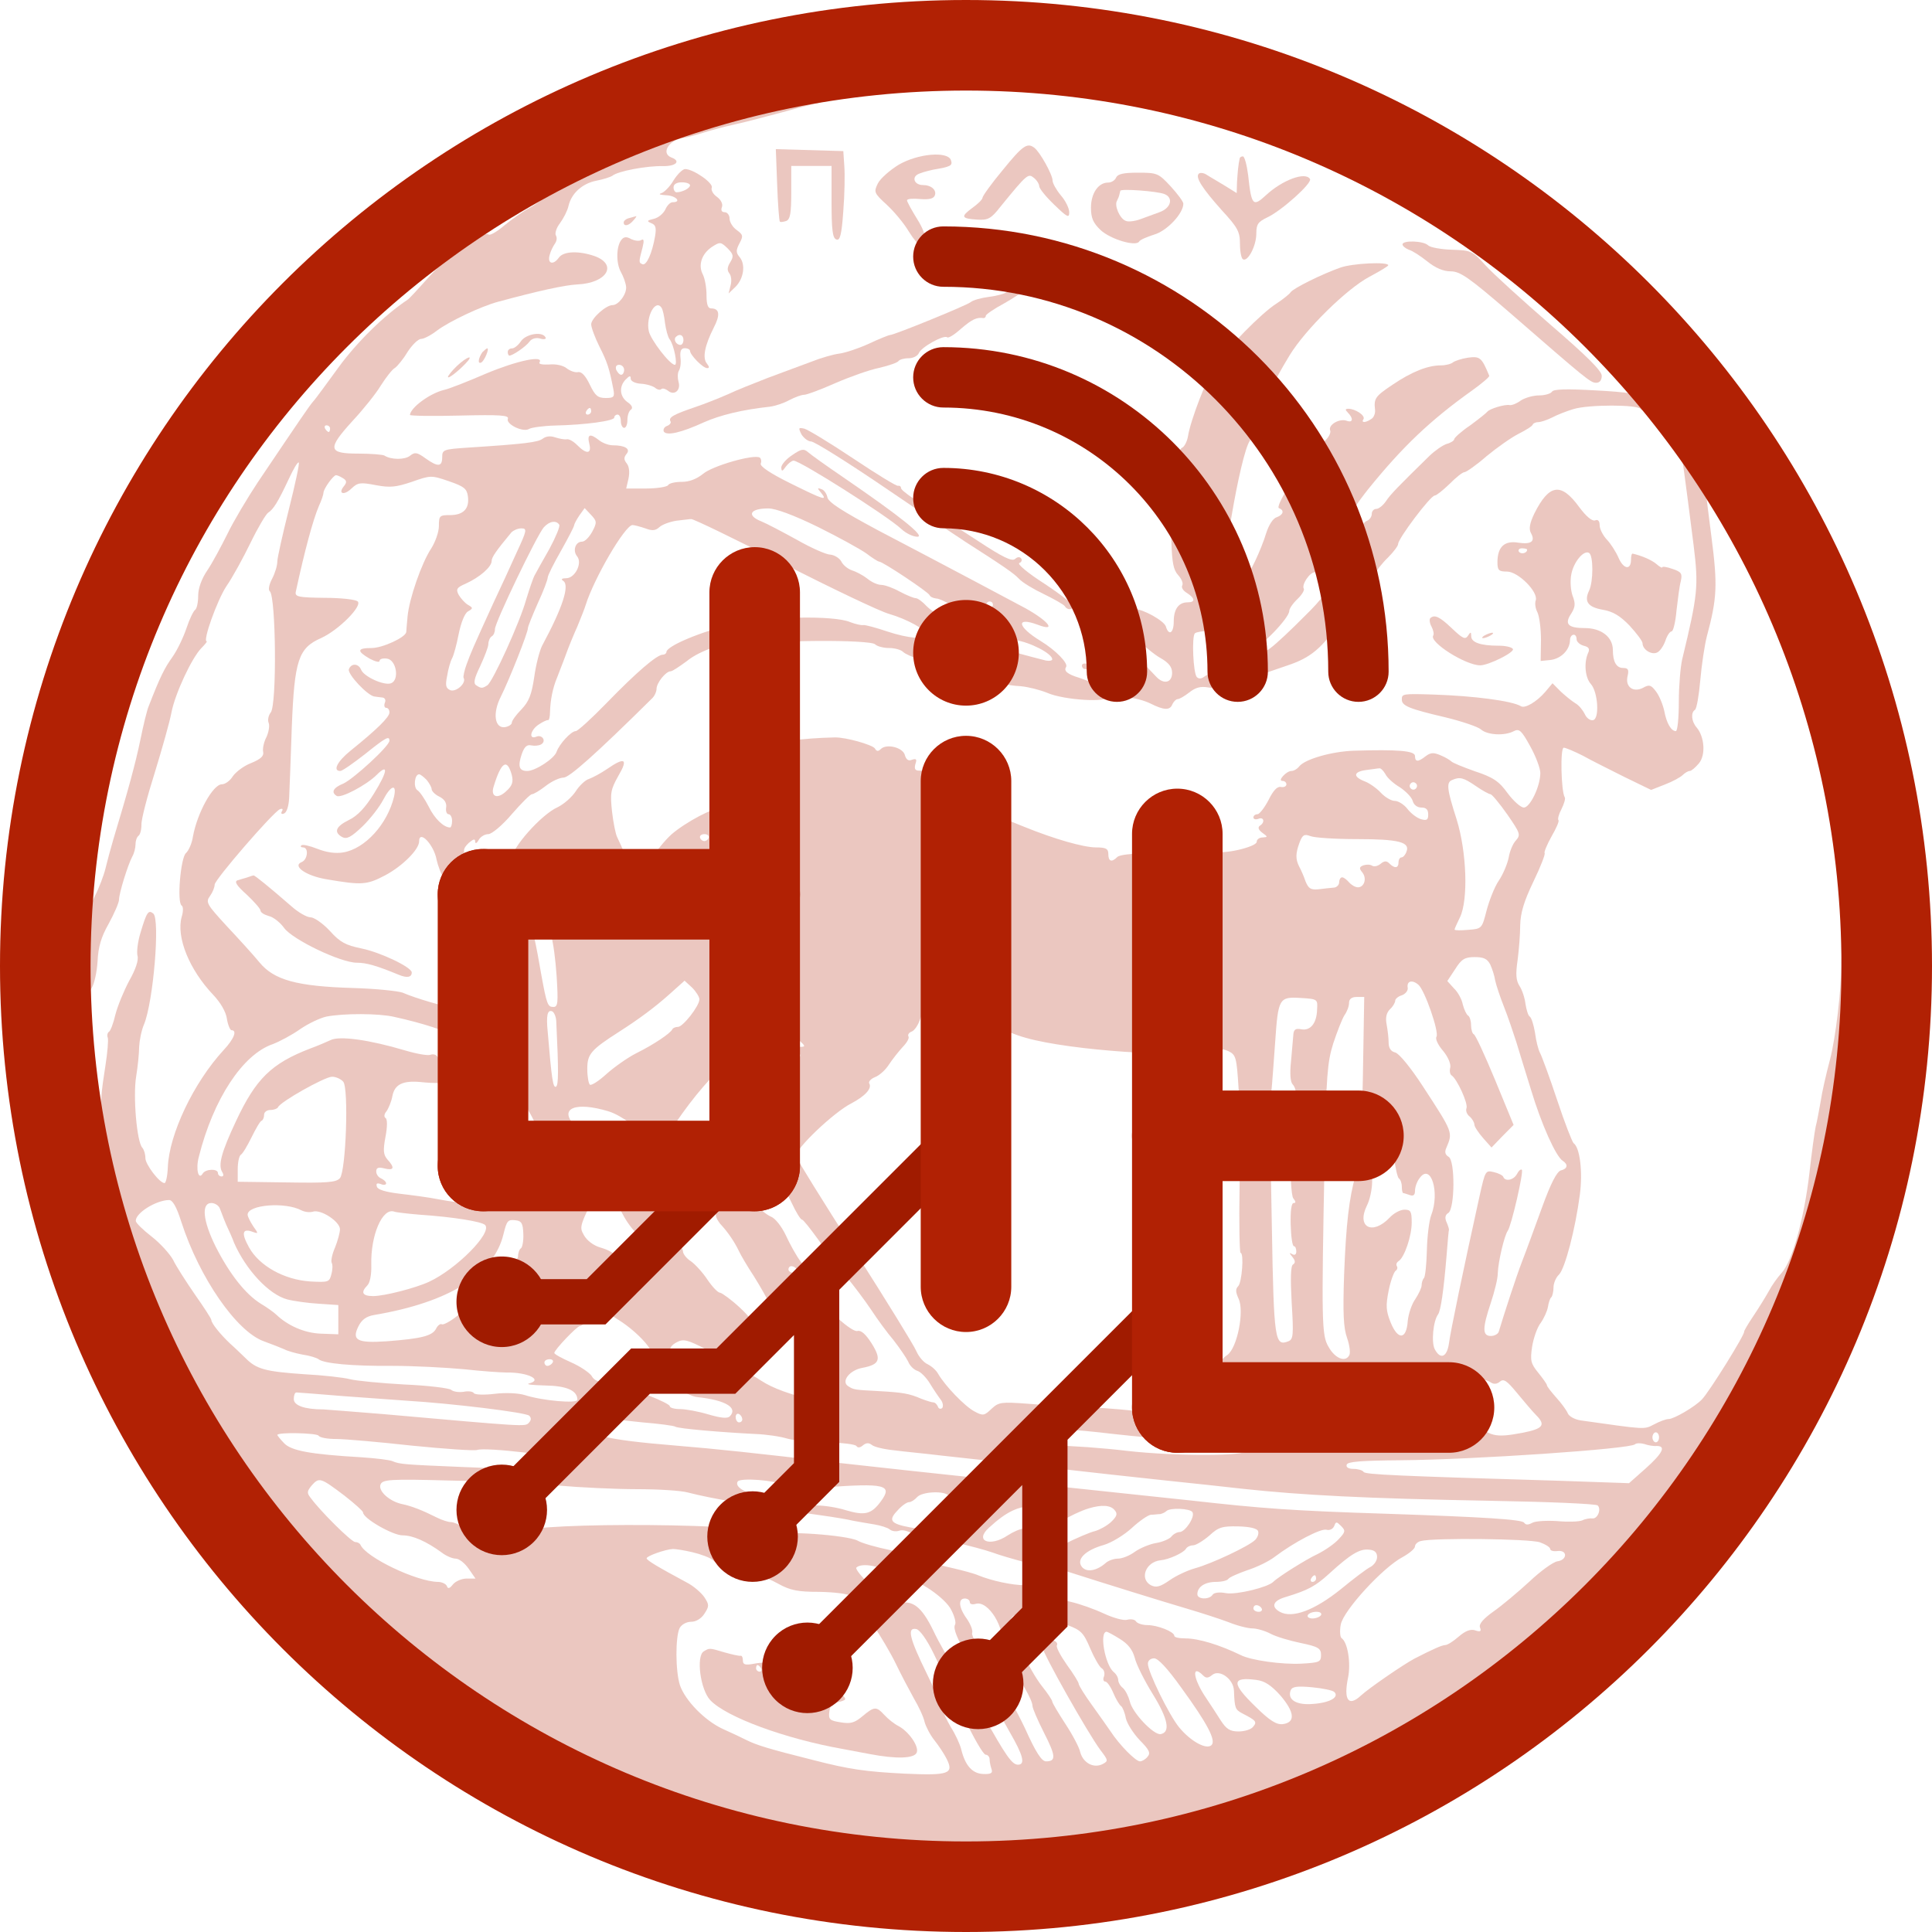 <svg width="512" height="512" viewBox="0 0 512 512" fill="none" xmlns="http://www.w3.org/2000/svg">
<g clip-path="url(#clip0_221_866)">
<g opacity="0.25">
<path d="M263.567 16.809C247.225 17.778 229.047 20.156 221.619 22.358C219.26 23.063 214.715 23.855 211.569 24.119C199.858 25.264 174.864 33.719 167.436 39.092C163.678 41.822 160.795 43.231 160.008 42.703C159.658 42.439 158.872 42.879 158.26 43.584C157.299 44.729 151.444 47.195 150.22 46.843C149.958 46.755 148.385 48.164 146.724 50.013C145.064 51.775 142.267 54.065 140.432 55.033C138.597 56.002 135.626 58.116 133.703 59.701C131.868 61.287 129.945 62.432 129.508 62.167C127.76 61.022 118.846 67.452 113.079 74.057C110.719 76.699 108.534 79.078 108.01 79.43C101.805 83.569 94.552 90.703 89.745 97.309C86.599 101.624 83.54 105.852 82.928 106.468C81.88 107.702 79.782 110.784 68.334 127.782C65.537 132.01 61.867 138.175 60.294 141.434C58.634 144.781 56.274 149.184 54.963 151.122C53.39 153.412 52.516 155.966 52.516 157.904C52.516 159.665 52.167 161.25 51.73 161.603C51.293 161.867 50.244 163.981 49.458 166.359C48.671 168.737 47.011 172.26 45.7 174.109C43.602 177.015 42.379 179.482 39.407 187.144C38.971 188.113 38.009 192.076 37.223 195.951C35.912 202.293 33.989 209.339 30.056 222.374C29.357 224.751 28.396 228.275 27.959 230.124C27.522 231.974 26.211 235.408 25.075 237.611C23.939 239.9 22.104 244.921 21.055 248.796C20.006 252.671 18.696 256.634 18.171 257.603C17.123 259.541 16.773 262.887 16.161 277.86C15.812 285.875 15.986 290.19 17.123 295.475C17.909 299.35 18.87 305.163 19.307 308.422C19.744 311.769 20.356 314.851 20.706 315.38C20.968 315.908 21.405 317.846 21.492 319.695C21.754 323.394 23.24 326.741 24.551 326.741C25.075 326.741 25.425 327.534 25.425 328.502C25.425 329.648 25.862 330.088 26.736 329.736C28.047 329.207 28.396 330 28.134 333.435C28.047 334.491 28.483 335.548 29.183 335.813C29.882 336.077 30.756 337.398 31.105 338.807C31.367 340.129 32.941 343.035 34.514 345.237C36.087 347.438 37.66 350.521 37.922 352.106C38.271 353.78 39.32 356.07 40.281 357.303C41.243 358.536 42.029 360.297 42.029 361.09C42.029 361.97 42.553 363.116 43.253 363.644C43.952 364.261 44.826 366.022 45.175 367.519C45.438 369.105 46.486 371.306 47.36 372.451C48.321 373.597 49.02 374.918 49.02 375.358C49.02 375.886 49.807 377.208 50.768 378.441C51.73 379.673 52.516 381.435 52.516 382.228C52.516 383.108 53.041 383.989 53.74 384.254C54.351 384.518 55.225 386.279 55.575 388.129C55.837 389.978 56.711 392.092 57.323 392.797C57.934 393.501 58.983 395.703 59.595 397.641C60.294 399.578 61.343 401.692 61.867 402.309C62.479 402.925 63.003 404.07 63.003 404.774C63.003 405.479 63.44 406.008 63.877 406.008C64.401 406.008 65.275 407.065 65.887 408.385C69.033 415.608 85.55 434.544 96.124 442.999C98.222 444.672 100.581 446.698 101.368 447.402C104.514 450.221 117.273 459.733 117.972 459.733C118.322 459.733 119.72 460.702 121.031 461.934C122.342 463.167 123.74 464.137 124.177 464.137C124.614 464.137 126.974 465.281 129.246 466.778C131.606 468.188 133.878 469.421 134.315 469.421C134.752 469.421 137.024 470.389 139.471 471.446C141.83 472.591 148.385 475.058 153.89 476.907C159.396 478.757 165.513 480.959 167.436 481.839C171.456 483.601 179.059 484.57 179.758 483.424C180.02 482.984 181.069 483.16 182.031 483.865C182.992 484.57 188.41 486.243 194.003 487.564C199.596 488.797 207.112 490.646 210.695 491.616C214.278 492.584 220.046 493.641 223.367 494.081C226.775 494.522 232.281 495.227 235.602 495.667C239.971 496.197 242.942 496.105 245.914 495.314C248.273 494.698 253.604 494.081 257.711 493.993C261.907 493.905 265.751 493.465 266.189 493.113C267.238 492.32 276.238 490.823 286.551 489.678C290.571 489.238 295.115 488.445 296.601 488.005C302.019 486.331 306.476 485.362 310.671 484.922C313.03 484.57 316.176 483.777 317.575 483.072C319.061 482.368 320.896 481.751 321.682 481.751C323.954 481.751 331.558 479.285 341.171 475.498C345.803 473.56 350.085 472.063 350.609 472.063C351.133 472.063 353.755 471.006 356.464 469.773C359.173 468.54 362.232 467.131 363.193 466.691C364.154 466.25 366.951 464.753 369.311 463.256C371.758 461.846 375.079 459.997 376.739 459.116C378.399 458.235 382.157 455.857 385.041 453.744C387.925 451.718 391.159 449.78 392.295 449.516C393.343 449.164 394.217 448.723 394.217 448.371C394.217 448.019 396.052 446.786 398.412 445.641C400.684 444.496 403.568 442.91 404.879 441.942C406.103 441.061 407.763 440.356 408.375 440.356C409.074 440.356 410.385 439.564 411.259 438.595C412.132 437.626 413.618 436.657 414.667 436.305C415.628 435.953 418.862 433.575 421.833 431.02C424.804 428.378 427.426 426.265 427.776 426.265C428.824 426.265 434.417 419.923 434.417 418.69C434.417 418.074 436.864 415.784 439.923 413.582C445.429 409.619 447.701 406.712 448.75 402.309C449.012 400.987 450.497 398.962 451.896 397.905C453.381 396.848 454.517 395.615 454.517 395.263C454.517 394.822 455.916 393.237 457.664 391.74C460.373 389.274 465.004 383.284 469.549 376.151C470.335 374.918 471.035 372.892 471.035 371.659C471.122 370.338 471.471 369.016 471.821 368.576C472.258 368.048 473.482 365.582 474.53 363.027C475.579 360.473 478.201 355.629 480.298 352.283C482.483 349.024 484.056 345.677 483.706 344.972C483.444 344.268 484.143 339.6 485.104 334.58C486.153 329.559 486.765 324.363 486.503 323.13C486.066 321.016 487.901 314.147 489.474 312.209C490.086 311.416 491.309 306.837 492.62 300.319C492.882 299.086 493.319 297.501 493.582 296.796C493.844 296.091 494.281 292.48 494.455 288.869C494.718 285.258 495.242 282 495.766 281.736C496.202 281.383 496.029 280.943 495.242 280.679C494.106 280.238 493.844 278.036 493.844 265.794C493.844 257.868 493.844 250.469 493.844 249.236C493.756 248.003 493.844 245.449 493.931 243.511C493.931 241.574 493.582 236.642 492.97 232.502C492.358 228.362 491.921 222.197 492.009 218.851C492.096 215.416 491.571 208.81 490.873 204.142C490.086 199.475 489.736 194.983 489.998 194.278C490.348 193.397 490.086 192.869 489.299 192.869C487.814 192.869 485.017 184.15 485.192 180.098C485.367 175.607 480.822 159.225 478.987 157.639C478.725 157.375 478.026 155.79 477.502 154.117C472.52 138.879 464.306 115.276 463.606 114.307C463.082 113.691 462.033 111.753 461.246 109.992C460.46 108.318 459.062 106.204 458.013 105.235C457.052 104.355 456.266 103.122 456.266 102.505C456.266 101.184 441.234 86.212 435.291 81.632C433.106 79.958 429.786 77.052 427.863 75.202C423.581 70.975 414.842 64.017 408.55 59.877C406.015 58.204 401.558 55.121 398.587 53.008C395.616 50.894 392.295 48.868 391.071 48.428C389.935 47.987 388.974 46.931 388.974 46.226C388.974 45.433 388.624 44.993 388.275 45.257C387.838 45.521 384.517 44.112 380.846 42.263C377.088 40.325 373.593 38.74 372.981 38.74C372.457 38.74 370.971 38.211 369.748 37.595C368.524 36.978 365.728 35.921 363.455 35.305C361.183 34.6 358.823 33.543 358.299 32.927C357.775 32.31 355.94 31.518 354.105 31.165C348.948 30.285 338.287 27.29 334.878 25.881C329.547 23.591 316.963 19.452 316.439 19.804C316.176 19.98 314.341 19.716 312.419 19.275C310.583 18.835 305.865 18.218 302.019 17.954C298.174 17.69 291.882 17.162 288.036 16.721C284.191 16.193 279.734 15.929 277.987 16.017C276.326 16.105 269.859 16.457 263.567 16.809ZM281.045 20.332C284.454 20.773 291.095 21.565 295.902 22.006C307.7 23.239 328.062 27.202 329.111 28.523C329.635 29.14 330.509 29.492 331.121 29.228C333.305 28.523 352.706 34.336 356.552 36.89C357.688 37.595 359.173 38.299 359.785 38.387C360.397 38.475 361.795 39.356 362.844 40.413C363.892 41.382 365.99 42.439 367.388 42.791C370.884 43.496 382.245 49.661 392.12 56.09C394.917 57.94 398.761 60.23 400.51 61.111C402.345 61.991 405.054 63.929 406.627 65.426C409.511 67.98 422.445 77.228 427.95 80.663C432.058 83.129 435.641 86.652 440.273 92.641C442.37 95.459 444.642 97.749 445.254 97.749C445.778 97.749 447.963 100.039 449.973 102.77C451.983 105.588 455.042 109.639 456.702 111.841C459.149 115.012 462.383 122.762 462.383 125.404C462.383 126.285 456.702 123.907 456.003 122.674C455.654 122.057 454.78 121.529 454.081 121.529C453.381 121.529 451.721 120.296 450.323 118.799C447.526 115.804 444.38 115.716 445.254 118.623C445.691 120.208 446.477 126.021 448.837 144.604C450.148 155.35 449.973 157.463 445.778 174.814C445.341 176.751 444.904 181.772 444.904 185.999C444.904 190.315 444.555 193.75 444.118 193.75C442.895 193.75 441.671 191.724 441.059 188.465C440.71 186.792 439.748 184.414 438.875 183.269C437.564 181.507 437.039 181.331 435.379 182.3C432.757 183.621 430.572 181.948 431.359 179.042C431.708 177.456 431.446 177.015 430.135 177.015C428.388 177.015 427.426 175.431 427.426 172.26C427.426 168.825 424.368 166.447 419.998 166.447C415.541 166.447 414.492 165.39 416.415 162.571C417.463 160.898 417.551 159.929 416.764 157.904C416.24 156.495 416.065 153.94 416.415 152.179C417.026 148.92 419.736 145.661 421.134 146.542C422.27 147.247 422.27 154.117 421.134 156.495C419.736 159.401 420.784 160.898 424.804 161.603C427.426 162.043 429.349 163.188 431.883 165.831C433.718 167.856 435.291 169.882 435.291 170.498C435.291 172.083 437.564 173.581 439.049 172.964C439.836 172.7 440.797 171.291 441.321 169.882C441.758 168.472 442.545 167.328 442.982 167.328C443.419 167.328 444.03 164.861 444.293 161.779C444.642 158.785 445.079 155.261 445.429 154.028C445.866 152.003 445.604 151.563 443.244 150.77C441.758 150.241 440.535 150.065 440.535 150.329C440.535 150.593 439.836 150.241 439.049 149.536C437.738 148.392 435.029 147.247 432.67 146.718C432.408 146.63 432.233 147.423 432.233 148.304C432.233 151.21 430.223 150.858 428.912 147.775C428.213 146.19 426.815 143.988 425.766 142.931C424.804 141.874 423.93 140.201 423.93 139.232C423.93 138.087 423.493 137.559 422.707 137.911C421.92 138.175 420.348 136.854 418.512 134.388C413.706 127.782 410.559 128.223 406.627 136.061C405.403 138.615 405.141 140.113 405.666 141.17C406.977 143.46 405.84 144.34 402.345 143.812C398.674 143.195 396.839 144.957 396.839 149.008C396.839 151.122 397.188 151.474 399.373 151.474C402.345 151.474 407.763 156.935 406.977 159.136C406.714 159.841 406.889 161.25 407.413 162.219C407.938 163.276 408.375 166.535 408.375 169.617L408.288 175.166L410.909 174.902C413.706 174.55 415.978 172.26 416.065 169.706C416.065 167.944 417.813 167.592 417.813 169.441C417.813 170.058 418.687 170.85 419.648 171.115C421.134 171.467 421.396 171.996 420.784 173.228C419.736 175.783 420.085 179.57 421.571 181.243C423.493 183.357 423.93 190.491 422.183 190.843C421.484 191.019 420.435 190.315 419.998 189.258C419.473 188.201 418.425 186.88 417.463 186.351C416.59 185.823 414.842 184.414 413.618 183.269L411.433 181.067L409.511 183.357C407.239 185.999 404.092 187.849 403.044 187.144C400.684 185.735 390.634 184.414 379.798 184.061C371.67 183.797 371.495 183.885 371.495 185.383C371.495 187.056 373.418 187.849 383.206 190.139C387.488 191.196 391.683 192.605 392.47 193.31C394.13 194.807 398.761 195.071 401.209 193.75C402.607 193.045 403.219 193.574 405.491 197.713C406.977 200.355 408.2 203.614 408.2 204.847C408.2 208.37 405.491 214.007 403.83 214.007C403.044 214.007 401.121 212.333 399.548 210.219C397.276 207.049 395.703 205.992 390.897 204.407C387.663 203.262 384.866 202.117 384.604 201.764C384.342 201.5 383.119 200.707 381.808 200.179C379.972 199.386 379.186 199.386 377.875 200.355C375.778 202.029 374.991 201.94 374.991 200.355C374.991 198.946 370.447 198.594 358.824 198.946C353.056 199.122 345.89 201.148 344.317 203.086C343.792 203.79 342.831 204.318 342.219 204.318C341.607 204.318 340.646 204.935 340.034 205.64C339.248 206.521 339.248 206.961 339.947 206.961C340.472 206.961 340.908 207.401 340.908 207.842C340.908 208.37 340.297 208.722 339.423 208.546C338.461 208.37 337.413 209.515 336.189 211.981C335.141 214.007 333.83 215.68 333.305 215.768C332.694 215.768 332.169 216.121 332.169 216.649C332.169 217.089 332.781 217.265 333.48 217.001C334.966 216.385 335.315 217.97 333.83 218.851C333.305 219.291 333.48 219.908 334.529 220.7C336.014 221.757 336.014 221.845 334.616 221.933C333.743 221.933 333.043 222.462 333.043 223.078C333.043 224.487 323.518 226.601 322.207 225.544C321.682 225.104 318.973 225.104 316.002 225.544C313.118 225.985 307.7 226.249 303.942 226.249C299.922 226.161 296.688 226.513 296.076 227.13C294.591 228.627 293.717 228.275 293.717 226.337C293.717 224.928 293.105 224.575 290.483 224.575C287.163 224.575 279.472 222.374 271.432 219.115C269.073 218.146 265.751 216.825 264.091 216.208C262.518 215.592 260.945 214.799 260.596 214.359C259.809 213.214 253.779 208.722 253.08 208.722C252.73 208.722 251.594 207.842 250.458 206.785C248.536 204.935 246.613 204.142 243.642 204.231C242.505 204.231 242.243 203.79 242.593 202.469C243.03 201.236 242.855 200.972 241.719 201.324C240.758 201.764 240.146 201.324 239.796 200.091C239.272 198.065 234.902 197.008 233.417 198.506C232.718 199.21 232.281 199.122 231.844 198.329C231.144 197.361 224.066 195.335 221.182 195.423C212.792 195.599 204.84 196.656 200.558 198.242L195.402 200.179L199.334 201.5C201.519 202.205 203.442 203.086 203.704 203.35C203.966 203.614 204.927 204.318 205.889 204.847C208.86 206.521 208.335 208.194 202.917 213.39C197.848 218.322 194.178 219.732 192.78 217.442C192.43 216.913 191.644 216.737 190.944 217.001C190.245 217.265 189.721 216.913 189.721 216.208C189.721 215.504 190.245 214.887 190.857 214.799C191.556 214.799 191.644 214.623 190.857 214.359C189.459 213.743 181.681 217.882 177.923 221.14C176.175 222.726 173.815 225.632 172.592 227.746C171.369 229.86 169.796 231.621 169.009 231.621C168.31 231.621 166.999 229.772 166.038 227.394C165.077 225.104 163.94 222.638 163.591 221.933C163.154 221.14 162.542 218.058 162.193 215.064C161.668 210.132 161.843 209.251 163.853 205.64C166.562 201.06 165.601 200.531 160.882 203.79C159.221 204.935 157.037 206.08 156.075 206.432C155.114 206.697 153.541 208.194 152.579 209.691C151.618 211.188 149.433 213.126 147.773 213.919C143.404 215.856 135.364 225.016 135.713 227.482C135.888 228.803 136.499 229.332 137.723 229.243C138.684 229.067 141.918 228.891 144.889 228.715C150.045 228.451 150.482 228.539 153.104 231.269C156.075 234.352 156.163 237.698 153.191 236.378C148.997 234.44 132.917 238.139 132.917 241.046C132.917 241.926 132.392 242.19 131.518 241.838C130.732 241.574 129.683 241.31 129.071 241.31C127.935 241.31 127.236 239.636 123.915 229.419C122.604 225.28 122.604 225.016 124.177 223.431C125.401 222.374 125.925 222.197 125.925 222.99C125.925 223.695 126.362 223.519 126.886 222.55C127.323 221.757 128.459 221.053 129.421 221.053C130.295 221.053 133.091 218.763 135.626 215.768C138.16 212.862 140.519 210.484 140.957 210.484C141.393 210.484 143.054 209.515 144.627 208.282C146.2 207.049 148.297 206.08 149.346 206.08C150.832 206.08 157.735 200.003 172.767 185.118C173.466 184.502 173.991 183.269 173.991 182.564C173.991 180.979 176.437 177.896 177.748 177.896C178.185 177.896 180.02 176.663 181.943 175.254C185.526 172.26 193.479 169.706 194.79 171.027C195.314 171.555 196.975 171.467 198.984 170.939C203.878 169.617 230.62 169.441 231.931 170.763C232.455 171.291 234.116 171.731 235.602 171.731C237.087 171.731 238.748 172.172 239.36 172.788C240.408 173.845 247.225 176.135 250.633 176.487C251.769 176.575 253.342 177.368 254.216 178.161C255.09 178.953 257.799 179.922 260.158 180.186C262.518 180.45 265.053 180.891 265.751 181.155C266.451 181.419 268.636 181.772 270.558 181.86C272.481 182.036 275.627 182.829 277.549 183.621C282.007 185.559 293.717 186.264 293.717 184.59C293.717 183.093 290.833 181.243 286.114 179.658C282.88 178.689 281.832 177.808 282.531 176.751C283.143 175.783 279.822 172.348 275.802 169.882C269.597 166.095 269.073 163.364 275.015 165.566C280.084 167.504 277.987 164.685 271.869 161.25C269.247 159.841 250.895 150.065 232.718 140.553C223.192 135.445 219.434 133.067 219.26 131.746C219.084 130.865 218.385 129.808 217.686 129.632C216.55 129.192 216.55 129.368 217.599 130.601C219.347 132.803 218.473 132.538 209.384 128.046C204.053 125.404 201.344 123.555 201.606 122.85C201.868 122.234 201.693 121.529 201.344 121.265C199.771 120.296 188.76 123.467 186.313 125.581C184.652 126.902 182.73 127.695 180.72 127.695C178.972 127.695 177.311 128.046 177.049 128.575C176.787 129.015 174.165 129.456 171.282 129.456H165.951L166.562 126.814C166.912 125.14 166.737 123.643 166.125 122.85C165.339 121.881 165.251 121.265 166.038 120.296C167.174 118.975 165.688 118.006 162.367 118.006C161.319 118.006 159.658 117.39 158.784 116.685C156.337 114.747 155.551 115.1 156.163 117.566C156.862 120.296 155.464 120.472 153.017 118.006C151.968 116.949 150.744 116.245 150.133 116.421C149.521 116.509 148.21 116.245 147.074 115.892C145.85 115.452 144.627 115.628 143.84 116.245C142.617 117.214 139.034 117.654 124.002 118.623C117.535 119.063 117.186 119.151 117.186 121.177C117.186 123.731 116.05 123.819 112.729 121.441C110.544 119.856 109.932 119.768 108.709 120.736C107.398 121.881 103.64 121.881 101.892 120.736C101.455 120.472 98.309 120.208 94.901 120.208C86.948 120.208 86.686 118.975 93.328 111.665C96.125 108.67 99.62 104.355 100.931 102.153C102.33 99.951 103.99 97.837 104.689 97.485C105.301 97.045 106.874 95.195 108.01 93.257C109.233 91.408 110.806 89.823 111.593 89.823C112.292 89.823 114.215 88.854 115.788 87.621C118.934 85.243 127.411 81.191 132.043 79.958C142.792 77.052 149.608 75.555 153.017 75.378C160.795 75.026 163.766 70.182 157.648 67.892C153.366 66.395 149.346 66.571 148.123 68.245C146.637 70.358 144.977 69.918 145.675 67.54C145.938 66.483 146.637 65.162 147.074 64.545C147.511 63.929 147.686 63.048 147.336 62.432C146.986 61.903 147.424 60.406 148.385 59.173C149.346 57.852 150.395 55.826 150.657 54.593C151.444 51.158 154.415 48.604 157.998 47.899C159.833 47.547 161.755 46.931 162.28 46.578C163.766 45.345 171.369 43.936 175.564 44.024C179.146 44.112 180.545 42.703 177.923 41.734C175.039 40.589 177.311 37.066 181.157 36.538C182.293 36.362 184.565 35.745 186.225 35.217C187.886 34.688 191.644 33.632 194.528 33.015C197.411 32.398 202.742 30.989 206.325 30.02C237.349 21.389 264.178 17.866 281.045 20.332ZM87.473 113.603C87.473 114.043 87.298 114.483 87.123 114.483C86.861 114.483 86.424 114.043 86.162 113.603C85.9 113.074 86.074 112.722 86.512 112.722C87.036 112.722 87.473 113.074 87.473 113.603ZM76.549 135.004C74.888 141.61 73.49 147.863 73.49 148.832C73.49 149.889 72.879 151.915 72.092 153.412C71.305 154.909 71.043 156.318 71.48 156.671C73.141 157.904 73.403 186.88 71.742 188.818C71.13 189.61 70.868 190.843 71.218 191.636C71.48 192.34 71.218 194.014 70.606 195.335C69.907 196.656 69.558 198.418 69.732 199.21C69.994 200.355 69.121 201.148 66.586 202.205C64.663 202.91 62.479 204.583 61.692 205.728C60.993 206.873 59.682 207.842 58.808 207.842C56.449 207.842 52.254 215.416 51.118 221.757C50.856 223.519 49.982 225.456 49.283 226.073C47.884 227.218 46.836 239.196 48.147 239.989C48.584 240.253 48.584 241.574 48.147 242.983C46.661 248.355 50.157 256.987 56.536 263.68C58.371 265.618 59.857 268.084 60.119 269.933C60.381 271.607 60.993 273.016 61.343 273.016C62.916 273.016 62.042 275.306 59.245 278.301C51.293 286.932 44.826 300.583 44.476 309.302C44.389 311.68 43.952 313.53 43.602 313.53C42.291 313.53 38.533 308.598 38.533 306.925C38.533 305.868 38.184 304.723 37.747 304.194C36.261 302.785 35.213 290.455 36.087 285.258C36.523 282.616 36.873 279.093 36.873 277.42C36.961 275.747 37.485 273.016 38.184 271.431C40.631 265.442 42.466 243.687 40.631 242.102C39.32 241.046 38.883 241.662 37.223 247.211C36.523 249.5 36.174 252.23 36.436 253.287C36.786 254.433 35.912 256.987 34.251 259.893C32.853 262.535 31.193 266.499 30.581 268.877C30.056 271.167 29.27 273.28 28.833 273.457C28.483 273.721 28.309 274.425 28.571 275.042C28.746 275.658 28.483 278.917 27.959 282.264C26.823 289.398 26.648 291.688 26.474 299.174C26.299 303.226 25.949 304.723 25.075 304.723C22.541 304.723 22.017 302.257 21.754 287.548C21.492 271.871 22.104 265.178 24.289 261.831C24.988 260.774 25.687 257.603 25.862 254.697C26.037 250.91 26.823 248.268 28.833 244.744C30.319 242.014 31.542 239.196 31.542 238.403C31.542 236.73 33.902 229.155 35.038 227.042C35.562 226.161 35.912 224.664 35.912 223.783C35.912 222.814 36.261 221.845 36.698 221.493C37.135 221.229 37.485 219.908 37.485 218.586C37.397 217.265 39.058 210.924 41.068 204.583C42.99 198.329 45.001 191.196 45.438 188.818C46.399 183.797 50.856 174.285 53.39 171.731C54.351 170.763 54.963 169.97 54.788 169.97C53.652 169.97 57.498 159.225 59.944 155.438C61.605 153.06 64.489 147.775 66.412 143.812C68.334 139.849 70.432 136.325 71.043 135.885C72.441 135.004 73.665 133.067 76.549 126.902C77.772 124.26 78.908 122.322 79.171 122.586C79.433 122.762 78.21 128.399 76.549 135.004ZM90.881 126.725C91.93 127.342 91.93 127.871 91.143 128.839C89.483 130.865 91.143 131.393 93.153 129.456C94.814 127.871 95.513 127.782 99.62 128.575C103.378 129.279 104.951 129.103 109.146 127.695C114.127 125.933 114.302 125.933 118.934 127.518C123.041 128.927 123.74 129.544 124.002 131.57C124.439 134.828 122.779 136.502 119.283 136.502C116.487 136.502 116.312 136.678 116.312 139.408C116.312 140.993 115.35 143.636 114.302 145.309C111.768 149.096 108.447 158.608 108.01 163.364C107.835 165.302 107.66 167.151 107.66 167.504C107.486 168.913 101.368 171.731 98.484 171.731C94.639 171.731 94.464 172.524 97.96 174.55C99.446 175.342 100.581 175.607 100.581 175.166C100.581 174.638 101.455 174.374 102.592 174.55C105.039 174.902 105.912 180.186 103.64 181.067C101.805 181.772 96.387 179.306 95.688 177.456C94.988 175.783 93.066 175.695 92.454 177.368C92.017 178.601 97.435 184.414 99.27 184.59C99.795 184.678 100.669 184.766 101.368 184.854C101.98 184.942 102.33 185.471 101.98 186.264C101.718 186.968 101.892 187.585 102.33 187.585C102.854 187.585 103.203 188.113 103.203 188.818C103.203 190.05 99.882 193.31 92.891 198.946C89.395 201.764 88.085 204.318 90.182 204.318C90.706 204.318 93.59 202.293 96.649 199.915C102.242 195.423 103.203 194.895 103.203 196.304C103.203 197.713 93.677 206.432 90.968 207.665C88.347 208.722 87.648 209.955 89.221 210.924C90.357 211.629 96.999 208.106 99.708 205.464C103.028 202.117 102.766 204.407 99.096 210.308C96.824 214.007 94.726 216.208 92.541 217.265C88.959 219.027 88.347 220.524 90.706 221.845C91.93 222.462 93.066 221.845 96.037 219.027C98.135 217.001 100.581 213.831 101.543 211.981C103.553 208.106 105.213 207.577 104.427 211.1C102.679 218.41 96.737 224.928 90.968 225.897C88.871 226.249 86.512 225.897 84.064 224.928C82.054 224.135 80.132 223.695 79.87 224.047C79.52 224.311 79.782 224.575 80.307 224.575C81.88 224.575 81.53 227.835 79.957 228.451C77.335 229.508 81.181 232.15 86.599 233.031C95.95 234.616 97.173 234.528 102.067 231.974C106.699 229.508 111.068 225.104 111.068 222.99C111.068 219.732 115.001 223.871 115.7 227.834C116.05 229.419 116.924 231.797 117.798 233.119C121.206 238.315 126.799 256.37 126.799 261.919C126.799 267.115 125.925 268.084 121.818 267.468C117.972 266.851 110.107 264.561 106.699 263.064C105.475 262.623 99.62 262.007 93.59 261.831C78.646 261.39 72.616 259.717 68.771 255.049C67.11 253.023 63.178 248.708 60.032 245.361C54.788 239.636 54.439 239.108 55.662 237.434C56.361 236.465 56.886 235.144 56.886 234.44C56.886 233.119 72.441 215.151 74.189 214.447C74.888 214.183 75.063 214.447 74.714 214.975C74.364 215.592 74.626 215.856 75.238 215.592C75.937 215.416 76.549 213.654 76.636 211.276C76.723 209.163 77.073 200.707 77.335 192.517C78.034 174.902 79.083 171.731 85.113 169.089C89.745 166.975 96.037 160.634 94.814 159.401C94.29 158.872 90.357 158.432 85.987 158.432C79.171 158.344 78.122 158.168 78.384 156.847C80.743 145.925 82.928 137.823 84.501 134.124C85.201 132.627 85.725 131.041 85.725 130.601C85.725 129.544 88.347 125.933 89.046 125.933C89.395 125.933 90.182 126.285 90.881 126.725ZM456.353 129.632C459.586 131.481 459.761 131.481 461.422 129.984C463.169 128.399 465.004 128.663 465.004 130.513C465.004 131.041 465.616 132.186 466.403 133.067C467.102 133.86 468.413 137.911 469.286 141.962C470.161 145.925 471.035 149.889 471.297 150.593C471.471 151.298 472.608 154.469 473.656 157.639C474.793 160.81 475.928 165.566 476.366 168.208C477.239 174.109 478.113 178.072 478.987 179.218C479.337 179.658 479.948 182.036 480.298 184.414C480.56 186.792 481.871 191.548 483.095 194.983C484.318 198.418 485.279 202.645 485.192 204.318C485.104 205.992 485.629 210.924 486.328 215.328C487.027 219.643 487.814 229.067 487.988 236.201C488.251 243.335 488.688 249.589 489.037 250.205C489.387 250.733 489.299 251.438 488.862 251.79C488.338 252.054 487.988 253.464 487.988 254.961C487.988 262.007 486.503 275.042 484.93 280.943C483.968 284.554 482.833 289.486 482.483 291.952C482.046 294.33 481.522 297.325 481.172 298.558C480.91 299.791 480.123 305.339 479.511 310.888C478.113 322.954 474.967 334.227 472.171 337.31C471.035 338.543 469.549 340.657 468.762 342.154C467.976 343.563 466.141 346.558 464.655 348.759C463.169 350.962 462.121 352.811 462.208 352.899C462.557 353.427 453.119 368.665 451.022 370.866C449.186 372.804 443.593 376.062 442.195 376.062C441.496 376.062 439.836 376.679 438.35 377.472C435.641 378.881 436.34 378.881 418.862 376.415C417.201 376.151 415.716 375.27 415.453 374.477C415.104 373.684 413.706 371.747 412.395 370.338C411.084 368.84 409.948 367.431 409.948 367.079C409.948 366.815 408.899 365.317 407.676 363.82C405.666 361.354 405.491 360.562 406.015 356.951C406.365 354.749 407.326 351.842 408.288 350.609C409.161 349.376 410.035 347.438 410.21 346.382C410.385 345.325 410.734 344.092 411.084 343.827C411.433 343.475 411.696 342.242 411.696 341.186C411.696 340.129 412.308 338.543 413.181 337.751C414.754 336.077 417.463 325.861 418.687 316.525C419.473 310.536 418.687 304.106 417.026 302.961C416.677 302.697 414.667 297.589 412.657 291.512C410.647 285.434 408.55 279.798 408.112 279.005C407.676 278.212 407.064 275.835 406.801 273.721C406.452 271.607 405.841 269.669 405.403 269.405C404.966 269.141 404.53 267.644 404.268 266.058C404.092 264.473 403.393 262.359 402.694 261.302C401.733 259.805 401.646 258.132 402.17 254.521C402.519 251.879 402.869 247.651 402.869 245.185C402.957 241.926 403.83 238.932 406.365 233.647C408.288 229.684 409.598 226.249 409.336 226.073C409.161 225.808 409.948 223.871 411.171 221.669C412.395 219.555 413.269 217.618 413.006 217.354C412.744 217.089 413.094 215.768 413.793 214.447C414.492 213.038 414.929 211.629 414.667 211.276C413.706 209.691 413.443 198.153 414.405 198.153C414.929 198.153 417.201 199.122 419.473 200.267C421.658 201.5 426.639 203.966 430.485 205.904L437.564 209.339L441.146 207.929C443.244 207.137 445.341 205.992 445.953 205.375C446.477 204.847 447.351 204.318 447.788 204.318C448.225 204.318 449.274 203.438 450.235 202.293C452.07 200.091 451.721 195.247 449.624 192.781C448.225 191.196 448.05 188.818 449.186 188.113C449.624 187.849 450.235 184.326 450.585 180.363C450.935 176.311 451.721 171.027 452.333 168.649C455.042 158.52 455.217 155.174 453.556 142.314C451.721 128.135 451.721 127.695 452.42 127.695C452.77 127.695 454.517 128.575 456.353 129.632ZM156.949 140.906C156.163 142.314 155.026 143.547 154.24 143.547C152.492 143.547 151.706 145.925 152.929 147.423C154.415 149.184 152.405 153.236 150.045 153.236C148.909 153.236 148.559 153.5 149.259 153.94C151.006 155.085 149.171 160.898 143.666 171.115C142.966 172.524 142.005 176.223 141.568 179.482C140.869 184.15 140.17 185.911 138.16 188.025C136.762 189.434 135.626 191.019 135.626 191.548C135.626 191.988 134.839 192.517 133.878 192.693C131.081 193.133 130.47 188.994 132.742 184.59C135.014 180.01 139.908 167.68 139.908 166.447C139.908 166.006 141.131 163.012 142.53 159.841C144.015 156.671 145.151 153.588 145.151 153.06C145.151 152.531 146.724 149.36 148.647 146.014C150.57 142.579 152.143 139.584 152.143 139.232C152.143 138.968 152.755 137.735 153.541 136.59L154.939 134.652L156.599 136.414C158.173 138.087 158.26 138.439 156.949 140.906ZM216.812 139.672C222.318 142.403 228.086 145.573 229.659 146.718C231.144 147.863 232.718 148.832 232.98 148.832C233.941 148.832 246.089 156.935 246.351 157.728C246.525 158.168 247.312 158.52 248.098 158.608C248.973 158.608 251.332 159.841 253.517 161.163C255.702 162.571 258.673 164.245 260.071 164.95C261.557 165.654 263.217 166.799 263.829 167.592C264.528 168.385 266.888 169.265 269.073 169.617C273.093 170.234 278.86 173.228 278.86 174.726C278.86 175.078 277.987 175.254 276.938 174.99C266.888 172.436 264.266 171.555 261.295 169.617C259.46 168.385 257.711 167.328 257.362 167.328C257.1 167.328 255.789 166.535 254.478 165.654C253.167 164.685 251.07 163.628 249.847 163.364C248.623 163.012 246.7 161.779 245.564 160.634C244.516 159.489 243.205 158.52 242.68 158.52C242.156 158.52 240.233 157.728 238.398 156.759C236.65 155.79 234.465 154.997 233.504 154.997C232.63 154.997 230.97 154.293 229.834 153.324C228.698 152.443 226.862 151.474 225.726 151.122C224.678 150.77 223.367 149.713 222.93 148.744C222.405 147.863 221.095 147.071 220.046 146.982C218.997 146.982 214.977 145.221 211.132 143.019C207.287 140.906 203.092 138.703 201.781 138.175C197.761 136.59 198.722 134.74 203.616 134.74C205.539 134.74 210.345 136.502 216.812 139.672ZM207.549 149.36C220.483 155.966 233.067 161.955 235.514 162.66C240.408 164.069 245.651 166.975 245.651 168.296C245.651 169.617 240.583 169.177 235.077 167.328C232.193 166.359 229.309 165.566 228.785 165.654C228.173 165.742 226.688 165.39 225.289 164.861C221.007 163.012 203.354 163.364 194.091 165.478C186.138 167.239 176.612 171.203 176.612 172.788C176.612 173.14 176.175 173.493 175.651 173.493C174.078 173.493 168.572 178.249 160.795 186.264C156.775 190.403 153.104 193.75 152.579 193.75C151.356 193.75 148.21 197.185 147.511 199.21C146.899 201.06 141.83 204.318 139.733 204.318C137.548 204.318 137.199 203.086 138.247 199.915C138.946 197.889 139.646 197.272 140.782 197.537C141.655 197.713 142.792 197.625 143.404 197.272C144.889 196.392 143.666 194.542 142.093 195.247C139.995 196.04 140.607 193.397 142.792 191.988C143.84 191.283 144.977 190.755 145.239 190.843C145.501 190.931 145.763 189.963 145.763 188.642C145.85 185.559 146.462 182.388 147.598 179.658C148.035 178.425 149.171 175.695 149.958 173.493C150.744 171.291 152.143 167.944 153.017 166.006C153.803 164.069 154.852 161.515 155.201 160.37C157.386 153.324 165.601 139.232 167.611 139.144C168.135 139.144 169.708 139.584 171.019 140.025C172.855 140.729 173.728 140.641 174.777 139.672C175.564 138.968 177.573 138.263 179.234 137.999C180.895 137.823 182.73 137.559 183.166 137.559C183.691 137.471 194.615 142.755 207.549 149.36ZM148.21 139.056C148.472 139.496 147.248 142.403 145.588 145.485C143.84 148.568 142.093 151.65 141.743 152.355C141.306 153.06 140.345 155.966 139.471 158.785C137.81 164.861 130.557 180.715 129.159 181.596C127.848 182.476 127.498 182.476 126.187 181.596C125.401 181.067 125.663 179.834 127.236 176.575C128.372 174.109 129.421 171.467 129.421 170.674C129.421 169.882 129.858 168.913 130.295 168.649C130.819 168.385 131.168 167.504 131.168 166.711C131.168 164.95 142.267 141.874 144.103 139.76C145.588 138.087 147.424 137.823 148.21 139.056ZM136.937 146.366C135.364 149.889 132.567 155.966 130.732 159.841C125.139 172.083 124.789 172.964 123.653 176.047C123.041 177.72 122.692 179.394 122.866 179.658C123.653 180.979 120.944 183.445 119.371 182.917C118.147 182.388 117.972 181.683 118.497 179.129C118.759 177.368 119.371 175.254 119.808 174.461C120.245 173.669 121.031 170.763 121.555 168.032C122.167 165.038 123.128 162.571 124.002 162.043C125.401 161.25 125.401 161.074 124.002 160.282C123.128 159.753 122.08 158.52 121.555 157.639C120.769 156.142 121.031 155.702 123.478 154.645C127.148 152.971 130.295 150.241 130.295 148.656C130.295 147.687 131.431 146.014 135.538 141.082C136.063 140.553 137.199 140.025 138.16 140.025C139.733 140.025 139.646 140.553 136.937 146.366ZM404.704 145.661C404.704 146.63 403.044 146.982 402.519 146.19C402.257 145.749 402.607 145.309 403.306 145.309C404.092 145.309 404.704 145.485 404.704 145.661ZM263.13 160.282C263.13 160.722 262.78 161.163 262.256 161.163C261.819 161.163 261.382 160.722 261.382 160.282C261.382 159.753 261.819 159.401 262.256 159.401C262.78 159.401 263.13 159.753 263.13 160.282ZM135.626 205.375C136.063 207.137 135.8 208.194 134.227 209.603C131.868 211.893 129.945 211.188 130.819 208.458C132.829 201.853 134.402 200.883 135.626 205.375ZM367.126 205.111C367.563 206.08 369.311 207.665 370.971 208.634C372.544 209.691 374.117 211.276 374.379 212.245C374.641 213.302 375.603 214.007 376.652 214.007C377.963 214.007 378.487 214.535 378.487 215.856C378.487 217.265 378.137 217.53 376.564 217.089C375.428 216.737 373.855 215.504 372.981 214.359C372.107 213.214 370.534 212.245 369.66 212.245C368.699 212.245 367.039 211.276 365.903 210.043C364.854 208.899 362.843 207.489 361.62 207.049C358.474 205.816 358.649 204.495 362.145 204.054C363.63 203.878 365.203 203.614 365.553 203.614C365.903 203.526 366.601 204.231 367.126 205.111ZM113.079 206.697C113.778 207.577 114.39 208.634 114.39 209.163C114.39 209.603 115.263 210.572 116.399 211.1C117.798 211.805 118.41 212.774 118.235 214.007C118.06 214.975 118.41 215.768 118.846 215.768C119.371 215.768 119.808 216.561 119.808 217.53C119.808 218.499 119.546 219.291 119.283 219.291C117.623 219.291 115.176 217.001 113.603 213.743C112.554 211.717 111.243 209.779 110.632 209.427C109.495 208.722 109.845 205.199 111.068 205.199C111.418 205.199 112.292 205.904 113.079 206.697ZM391.071 208.282C392.819 209.515 394.654 210.484 395.004 210.484C395.353 210.484 397.363 212.862 399.461 215.856C402.869 220.789 403.044 221.229 401.733 222.726C400.946 223.519 400.072 225.632 399.81 227.306C399.461 228.979 398.325 231.71 397.189 233.383C396.052 235.056 394.654 238.667 393.955 241.31C392.732 246.065 392.732 246.154 389.061 246.418C387.139 246.594 385.478 246.594 385.478 246.33C385.478 246.154 386.09 244.744 386.877 243.159C389.148 238.579 388.712 225.721 386.003 217.089C383.468 209.163 383.206 207.313 384.866 206.697C386.877 205.816 387.838 206.08 391.071 208.282ZM375.341 208.81C375.079 209.251 374.467 209.427 374.03 209.075C373.593 208.81 373.418 208.194 373.768 207.753C374.03 207.313 374.641 207.137 375.079 207.489C375.516 207.753 375.69 208.37 375.341 208.81ZM204.14 215.768C204.403 216.208 204.053 216.649 203.354 216.649C202.568 216.649 201.956 216.208 201.956 215.768C201.956 215.24 202.305 214.887 202.742 214.887C203.267 214.887 203.878 215.24 204.14 215.768ZM187.798 222.021C187.624 222.55 187.099 222.902 186.662 222.902C186.225 222.902 185.701 222.55 185.526 222.021C185.351 221.493 185.876 221.053 186.662 221.053C187.449 221.053 187.973 221.493 187.798 222.021ZM359.698 222.374C370.621 222.374 373.768 223.167 372.719 225.721C372.457 226.513 371.845 227.218 371.408 227.218C370.971 227.218 370.621 227.835 370.621 228.539C370.621 230.124 369.573 230.212 368.174 228.803C367.475 228.099 366.864 228.099 365.903 228.891C365.203 229.508 364.154 229.772 363.63 229.419C363.106 229.067 362.057 229.067 361.271 229.332C360.222 229.772 360.134 230.124 361.008 231.181C362.319 232.767 361.533 235.144 359.872 235.144C359.173 235.144 358.125 234.528 357.513 233.823C356.901 233.119 356.114 232.502 355.678 232.502C355.241 232.502 354.891 233.119 354.891 233.823C354.891 234.528 354.192 235.232 353.405 235.232C352.532 235.321 350.696 235.497 349.385 235.673C347.375 235.849 346.764 235.497 345.977 233.559C345.54 232.238 344.754 230.476 344.317 229.684C343.268 227.658 343.355 226.073 344.404 223.254C345.191 221.229 345.628 220.965 347.288 221.581C348.337 222.021 353.93 222.374 359.698 222.374ZM143.054 241.133C145.675 244.48 146.812 249.148 147.511 258.66C147.948 265.794 147.86 266.851 146.637 266.851C145.151 266.851 144.889 266.234 143.404 258.044C142.879 254.873 142.093 250.733 141.655 248.796C140.257 242.366 139.82 238.667 140.519 238.755C140.869 238.755 142.093 239.812 143.054 241.133ZM394.917 255.578C395.441 256.722 396.052 258.572 396.228 259.805C396.49 261.038 397.538 264.209 398.587 266.851C399.636 269.493 401.034 273.633 401.82 276.098C402.519 278.477 404.355 284.29 405.753 288.869C408.462 297.853 412.308 306.484 414.143 307.629C415.628 308.598 415.453 309.743 413.618 310.183C412.57 310.536 410.997 313.53 408.724 319.783C406.889 324.804 404.53 331.321 403.393 334.227C401.733 338.543 398.674 347.967 397.189 352.899C397.014 353.516 396.052 354.044 395.091 354.044C392.819 354.044 392.819 352.018 395.091 345.237C396.052 342.33 396.926 338.895 396.926 337.486C397.014 334.404 398.674 327.446 399.548 326.213C400.51 324.98 403.83 310.536 403.306 310.007C403.044 309.743 402.432 310.272 401.995 311.152C401.121 312.737 398.937 313.178 398.412 311.945C398.325 311.504 397.101 310.888 395.878 310.623C393.693 310.095 393.606 310.183 392.12 316.877C387.925 335.813 384.342 353.075 383.992 355.981C383.468 359.681 381.72 360.386 380.235 357.567C379.273 355.805 379.798 350.081 381.108 348.319C381.808 347.351 382.594 342.066 383.381 332.466C383.643 329.031 383.905 326.125 383.992 325.861C383.992 325.596 383.73 324.715 383.293 323.747C382.856 322.69 383.031 321.897 383.818 321.457C385.566 320.312 385.653 307.541 383.905 306.572C383.031 306.044 382.769 305.339 383.293 304.194C385.041 300.055 385.129 300.231 377.088 287.901C373.943 283.057 370.796 279.182 369.748 278.917C368.612 278.653 368 277.772 368 276.275C368 275.13 367.738 272.928 367.476 271.519C367.126 269.757 367.388 268.436 368.35 267.468C369.136 266.763 369.748 265.706 369.748 265.178C369.748 264.737 370.534 264.033 371.495 263.768C372.457 263.416 373.156 262.535 373.068 261.831C372.719 259.981 374.205 259.541 375.865 260.95C377.525 262.271 381.458 273.544 380.672 274.778C380.322 275.306 381.108 276.979 382.419 278.477C383.73 280.062 384.517 281.912 384.342 282.88C384.08 283.761 384.255 284.73 384.692 284.994C386.09 285.875 389.148 292.48 388.624 293.714C388.362 294.418 388.799 295.387 389.498 295.915C390.197 296.532 390.721 297.501 390.721 298.029C390.721 298.558 391.77 300.143 392.994 301.552L395.266 304.106L398.15 301.112L401.121 298.117L396.228 286.227C393.518 279.71 390.984 274.161 390.547 274.073C390.197 273.897 389.848 272.84 389.848 271.695C389.848 270.55 389.498 269.405 389.061 269.141C388.624 268.877 388.012 267.555 387.663 266.235C387.401 264.825 386.352 262.887 385.303 261.919L383.556 259.981L385.653 256.811C387.313 254.168 388.187 253.64 390.809 253.64C393.168 253.64 394.13 254.08 394.917 255.578ZM185.351 264.825C185.351 266.587 180.982 272.136 179.671 272.136C179.059 272.136 178.36 272.4 178.185 272.752C177.748 273.809 173.117 276.891 168.66 279.093C166.387 280.238 162.892 282.704 160.795 284.554C158.784 286.403 156.775 287.725 156.337 287.46C155.988 287.196 155.638 285.347 155.638 283.233C155.638 279.358 156.599 278.212 164.028 273.457C169.271 270.11 173.553 266.939 177.486 263.416L181.419 259.893L183.429 261.743C184.477 262.8 185.351 264.209 185.351 264.825ZM349.036 267.555C348.948 271.255 347.201 273.28 344.754 272.752C343.355 272.488 342.831 272.84 342.743 274.249C342.656 275.306 342.394 278.389 342.132 281.295C341.783 284.466 341.957 286.755 342.569 287.372C343.705 288.517 343.88 292.04 342.831 292.745C341.695 293.449 341.607 316.261 342.743 317.582C343.443 318.462 343.443 318.815 342.831 318.815C342.219 318.815 341.957 320.928 342.045 324.539C342.132 327.71 342.481 330.264 342.918 330.264C343.268 330.264 343.53 330.881 343.53 331.673C343.53 332.466 343.093 332.73 342.481 332.378C341.607 331.85 341.607 332.026 342.481 333.083C343.268 334.051 343.355 334.668 342.656 335.108C342.045 335.461 341.957 338.807 342.307 345.237C342.831 353.78 342.743 354.925 341.433 355.453C337.85 356.862 337.587 355.277 337.063 325.596C336.801 310.007 336.539 296.62 336.452 295.915C336.364 295.211 336.539 292.393 336.888 289.75C337.151 287.108 337.587 280.943 337.937 276.098C338.723 264.561 338.986 264.121 344.666 264.473C349.211 264.737 349.211 264.825 349.036 267.555ZM361.271 279.798C361.008 298.91 360.484 306.748 359.261 311.328C357.513 317.582 356.726 324.275 356.202 337.751C355.852 348.055 356.027 351.842 356.988 354.573C357.688 356.598 357.95 358.712 357.513 359.24C356.464 361.09 353.755 359.945 352.094 356.951C350.259 353.868 350.172 350.962 351.046 306.484C351.483 285.171 351.745 281.559 353.318 276.539C354.367 273.368 355.678 270.022 356.29 269.053C356.988 268.084 357.513 266.675 357.513 265.794C357.513 264.737 358.212 264.209 359.523 264.209H361.533L361.271 279.798ZM253.517 267.203C253.342 268.26 255.352 269.493 257.537 269.493C258.585 269.493 261.12 270.462 263.218 271.607C265.315 272.752 269.247 274.337 271.869 275.042C283.58 278.389 313.555 280.414 320.546 278.389C322.469 277.86 324.042 277.86 325.527 278.565C327.538 279.533 327.712 280.15 328.236 288.429C328.586 293.273 328.674 305.075 328.499 314.675C328.324 324.187 328.499 332.026 328.761 332.026C329.723 332.026 329.111 339.864 328.149 340.833C327.363 341.626 327.45 342.418 328.236 344.18C329.81 347.438 327.887 357.215 325.265 359.064C323.168 360.473 322.906 361.97 324.654 361.97C326.663 361.97 325.178 365.494 322.906 366.022C321.507 366.374 321.071 366.991 321.507 367.96C321.77 368.84 322.119 369.016 322.381 368.312C322.556 367.695 323.081 367.255 323.605 367.255C324.129 367.255 324.129 367.784 323.43 368.576C322.818 369.281 322.032 369.633 321.595 369.369C321.158 369.105 320.546 369.545 320.284 370.25C319.934 371.13 318.711 371.659 317.05 371.659C314.516 371.659 314.429 371.747 316.089 372.98C316.963 373.684 317.575 374.301 317.313 374.389C315.478 375.006 308.049 374.917 303.33 374.213C300.184 373.773 293.717 373.156 288.91 372.98C284.104 372.804 276.676 372.363 272.481 372.011C265.315 371.483 264.703 371.571 262.78 373.332C260.858 375.182 260.508 375.27 258.236 374.037C255.702 372.716 250.458 367.255 248.623 364.084C248.098 363.116 246.875 362.059 245.827 361.53C244.778 361.09 243.467 359.505 242.855 358.095C242.243 356.598 234.902 344.708 226.6 331.673C218.211 318.55 211.132 307.189 210.957 306.396C210.52 304.723 220.92 294.77 225.639 292.393C229.309 290.455 231.144 288.429 230.358 287.108C230.096 286.668 230.795 285.875 231.931 285.435C233.067 284.994 234.728 283.497 235.602 282.088C236.475 280.766 238.136 278.653 239.185 277.508C240.321 276.363 241.02 275.13 240.758 274.69C240.496 274.249 240.845 273.633 241.631 273.368C242.331 273.104 243.292 271.695 243.816 270.198C244.516 268.172 245.127 267.644 246.7 267.908C247.836 268.084 248.623 268.701 248.448 269.317C248.273 270.198 248.623 270.198 250.021 269.493C250.982 268.965 251.769 267.908 251.769 267.203C251.769 266.411 252.206 265.97 252.73 266.146C253.255 266.322 253.604 266.763 253.517 267.203ZM147.424 270.902C148.035 283.673 148.035 287.636 147.336 287.989C146.55 288.341 146.2 285.963 145.151 273.457C144.715 269.141 145.064 267.555 146.287 267.996C146.812 268.172 147.424 269.493 147.424 270.902ZM104.514 269.493C112.117 271.167 118.584 273.28 120.681 274.778C121.905 275.57 124.352 276.539 126.187 276.891C127.935 277.244 129.421 277.948 129.421 278.565C129.421 279.974 134.227 285.347 135.451 285.347C135.975 285.347 136.675 286.403 136.937 287.725C137.286 289.134 138.684 292.04 139.995 294.242C143.316 299.615 145.326 307.805 144.977 314.587C144.715 319.872 144.627 320.136 142.442 320.4C139.733 320.752 138.946 318.726 138.772 310.888C138.684 307.893 137.898 304.634 136.762 302.521C135.8 300.583 134.664 297.941 134.402 296.62C133.615 293.361 120.857 280.943 118.322 280.943C117.273 280.943 116.137 280.502 115.875 279.974C115.526 279.446 114.739 279.269 114.04 279.533C113.341 279.798 110.37 279.269 107.398 278.389C97.96 275.571 89.92 274.425 87.56 275.658C86.774 276.011 84.414 277.068 82.23 277.86C71.917 281.823 67.81 285.875 62.566 297.06C58.634 305.427 57.76 308.774 58.896 310.623C59.333 311.328 59.245 311.769 58.721 311.769C58.197 311.769 57.76 311.328 57.76 310.888C57.76 309.655 54.526 309.743 53.74 310.976C52.603 312.914 51.817 309.831 52.691 306.572C56.536 291.247 64.314 279.446 72.267 276.715C74.102 276.011 77.423 274.249 79.52 272.752C81.705 271.255 84.851 269.757 86.512 269.405C91.056 268.525 100.407 268.525 104.514 269.493ZM211.744 275.658C213.491 277.244 213.491 277.42 212.093 277.42C210.782 277.42 210.695 277.684 211.482 278.653C212.355 279.622 212.268 280.062 211.22 280.679C209.559 281.647 207.199 289.222 208.073 290.719C208.51 291.336 208.598 292.304 208.335 292.921C207.811 294.242 203.442 295.915 200.208 295.915C198.897 295.915 197.586 296.18 197.237 296.532C196.887 296.884 195.314 297.06 193.653 296.884C190.333 296.62 186.488 298.734 185.264 301.552C184.74 302.609 183.516 305.163 182.38 307.277L180.37 311.24L182.555 313.266C183.778 314.411 185.089 315.291 185.439 315.291C185.876 315.291 186.225 315.82 186.225 316.437C186.225 317.141 187.012 318.374 187.973 319.255C188.935 320.136 189.721 321.369 189.721 322.073C189.721 322.69 190.42 323.923 191.294 324.804C192.955 326.653 194.615 329.031 195.838 331.585C196.275 332.554 198.023 335.548 199.771 338.191C201.431 340.833 203.442 344.356 204.14 345.941C204.927 347.527 206.937 350.081 208.598 351.578C210.258 353.075 212.618 356.246 213.841 358.624C214.977 360.914 216.463 362.851 217.162 362.851C217.861 362.851 218.91 363.732 219.696 364.877C220.832 366.638 220.832 367.167 219.696 369.281C218.735 371.306 218.123 371.571 216.113 371.13C209.471 369.633 204.752 367.872 201.781 365.934C198.023 363.38 195.664 363.116 194.091 365.054C192.605 366.903 191.294 366.727 189.371 364.525C188.148 363.027 187.274 362.763 184.827 363.204C182.293 363.732 181.506 363.468 179.671 361.442C176.962 358.536 176.875 357.038 179.322 355.718C181.157 354.749 182.118 355.013 187.449 357.743C188.672 358.36 189.721 358.095 191.731 356.598C193.217 355.541 195.576 354.397 197.062 354.044C201.169 353.251 200.907 351.05 196.1 346.558C193.828 344.444 191.382 342.683 190.857 342.594C190.245 342.594 188.76 341.009 187.449 339.072C186.225 337.222 184.215 335.02 183.079 334.227C181.943 333.523 180.982 332.29 180.982 331.585C180.982 330.881 179.758 329.472 178.36 328.326C173.117 324.451 171.456 309.831 175.389 303.314C184.74 287.812 196.013 276.539 202.393 276.098C203.354 276.098 204.927 275.571 205.889 274.954C208.423 273.544 209.646 273.633 211.744 275.658ZM90.968 286.668C92.454 288.517 91.668 310.272 90.095 312.209C89.133 313.354 86.686 313.53 76.025 313.354L63.003 313.178V309.831C63.003 308.069 63.353 306.396 63.79 306.044C64.314 305.78 65.537 303.666 66.674 301.376C67.81 299.086 68.946 297.06 69.383 296.972C69.732 296.796 69.994 296.091 69.994 295.387C69.994 294.682 70.781 294.154 71.655 294.154C72.616 294.154 73.49 293.801 73.665 293.449C74.189 292.04 86.074 285.347 87.997 285.347C89.046 285.347 90.357 285.963 90.968 286.668ZM116.137 287.02C117.361 287.108 118.41 287.901 118.934 289.222C119.371 290.455 120.681 292.04 121.73 292.745C122.866 293.537 124.527 295.915 125.401 298.117C126.362 300.319 127.411 302.08 127.76 302.08C128.197 302.08 128.897 303.754 129.508 305.78C130.033 307.893 130.819 310.623 131.343 311.857C131.78 313.09 132.305 315.38 132.479 316.965L132.829 319.695L126.974 319.255C123.74 318.991 118.934 318.374 116.312 317.846C113.69 317.317 108.971 316.701 105.912 316.348C102.242 315.908 100.145 315.291 99.882 314.499C99.62 313.618 99.882 313.442 100.931 313.794C101.718 314.147 102.33 313.971 102.33 313.618C102.33 313.178 101.718 312.65 101.019 312.297C100.319 312.033 99.708 311.24 99.708 310.448C99.708 309.479 100.232 309.215 101.892 309.655C104.427 310.272 104.689 309.479 102.679 307.277C101.63 306.044 101.455 304.987 102.155 301.288C102.679 298.558 102.679 296.532 102.155 296.268C101.718 296.004 101.805 295.211 102.417 294.506C102.941 293.801 103.728 291.952 103.99 290.455C104.601 287.372 106.699 286.315 111.506 286.755C112.991 286.932 115.001 287.02 116.137 287.02ZM161.231 294.506C164.727 295.563 170.058 299.615 169.184 300.495C169.009 300.671 169.271 302.521 169.708 304.635C170.757 309.303 170.32 310.8 166.475 315.38L163.504 318.991L165.426 322.514C166.562 324.539 168.31 326.653 169.271 327.358C172.243 329.295 172.767 335.372 170.495 340.04C168.397 344.092 167.873 343.916 166.038 338.191C164.552 333.435 163.066 331.761 159.134 330.616C157.299 330.088 155.551 328.767 154.764 327.358C153.366 324.891 153.279 325.068 161.93 308.862C162.717 307.277 163.416 304.634 163.504 302.873V299.702L158.959 300.143C154.852 300.407 154.065 300.231 152.23 298.205C148.035 293.714 152.492 291.864 161.231 294.506ZM367.126 298.998C367.126 299.702 366.776 300.319 366.339 300.319C365.203 300.319 364.417 298.91 365.116 298.205C366.077 297.236 367.126 297.677 367.126 298.998ZM369.398 306.484C369.748 309.391 370.359 312.033 370.709 312.297C371.146 312.561 371.495 313.53 371.495 314.499C371.495 315.38 371.67 316.172 371.845 316.172C372.02 316.172 372.806 316.437 373.593 316.701C374.554 317.053 374.991 316.701 374.991 315.556C374.991 314.587 375.515 313.09 376.214 312.209C379.186 308.069 381.633 315.996 379.273 322.073C378.749 323.394 378.225 327.622 378.137 331.321C378.05 335.02 377.7 338.367 377.351 338.719C377.001 339.072 376.739 339.952 376.739 340.657C376.739 341.273 375.952 342.947 375.079 344.268C374.117 345.589 373.243 348.231 373.068 350.081C372.719 355.101 370.447 355.189 368.524 350.433C367.301 347.351 367.213 346.029 368 342.066C368.524 339.424 369.398 337.134 369.835 336.782C370.272 336.518 370.447 335.989 370.185 335.548C369.923 335.108 370.097 334.58 370.621 334.227C372.194 333.259 374.117 327.534 374.117 324.011C374.117 321.016 373.855 320.576 372.194 320.576C371.059 320.576 369.311 321.545 368.262 322.69C363.718 327.446 359.435 325.244 362.232 319.519C363.019 318.022 363.63 315.115 363.63 313.09C363.63 308.422 366.077 301.2 367.563 301.2C368.437 301.2 368.961 302.961 369.398 306.484ZM205.189 313.53C207.112 314.234 208.335 315.644 209.821 318.815C210.957 321.28 212.18 323.218 212.53 323.218C212.88 323.218 214.802 325.684 216.9 328.591C218.997 331.585 222.318 335.901 224.241 338.279C226.163 340.569 229.135 344.532 230.795 346.998C232.455 349.552 235.165 353.251 236.825 355.189C238.398 357.215 240.146 359.769 240.67 360.826C241.107 361.97 242.243 363.027 243.117 363.292C243.991 363.556 245.477 365.054 246.438 366.638C247.4 368.224 248.71 370.162 249.322 370.954C249.934 371.747 250.021 372.804 249.671 373.156C249.235 373.508 248.71 373.332 248.536 372.716C248.273 372.187 247.836 371.659 247.4 371.659C246.962 371.659 245.564 371.219 244.166 370.69C240.933 369.281 239.185 369.016 232.98 368.665C226.425 368.312 226.251 368.312 224.765 367.343C222.842 366.11 225.115 363.116 228.523 362.499C233.155 361.619 233.679 360.297 230.97 355.981C229.397 353.516 228.173 352.459 227.212 352.723C225.813 353.163 218.56 346.646 218.56 344.884C218.56 344.444 217.599 342.77 216.375 341.186C215.152 339.6 214.191 338.015 214.191 337.662C214.191 337.31 213.317 335.813 212.18 334.316C211.044 332.818 209.297 329.648 208.248 327.358C207.112 324.98 205.451 322.866 204.315 322.426C203.267 321.985 201.257 320.4 199.858 318.902L197.324 316.261L199.422 314.499C201.868 312.385 201.868 312.385 205.189 313.53ZM48.059 323.835C52.866 338.719 62.741 352.899 69.907 355.453C72.092 356.246 74.539 357.215 75.325 357.567C76.112 358.008 78.297 358.624 80.132 358.976C82.054 359.24 83.977 359.857 84.414 360.209C85.812 361.354 93.328 362.059 104.077 361.97C109.583 361.97 118.06 362.411 122.866 362.851C127.673 363.38 132.742 363.732 134.227 363.732C139.82 363.644 144.015 365.67 140.17 366.638C139.296 366.903 141.219 367.079 144.452 367.167C150.133 367.255 153.017 368.488 153.017 370.954C153.017 372.011 143.753 371.219 139.121 369.721C137.461 369.193 134.053 369.016 131.168 369.369C128.372 369.721 125.838 369.633 125.575 369.193C125.313 368.752 124.09 368.576 122.866 368.84C121.643 369.016 120.157 368.84 119.546 368.312C119.021 367.872 113.428 367.167 107.136 366.903C100.931 366.551 94.377 365.934 92.716 365.494C91.056 365.054 85.55 364.437 80.481 364.173C70.344 363.468 67.984 362.851 65.101 359.945C63.965 358.888 62.217 357.127 61.081 356.158C58.459 353.692 56.012 350.697 56.012 349.816C56.012 349.464 54.002 346.382 51.642 343.035C49.283 339.6 46.661 335.548 45.874 333.875C45.001 332.29 42.466 329.472 40.194 327.71C37.922 325.948 35.999 324.099 35.999 323.57C35.824 321.545 41.243 318.11 44.738 318.022C45.7 317.934 46.748 319.695 48.059 323.835ZM58.284 320.312C58.634 321.193 59.333 323.13 59.944 324.539C60.644 326.037 61.605 328.15 62.042 329.383C65.188 336.518 71.218 343.035 76.112 344.356C77.772 344.796 81.53 345.325 84.414 345.501L89.657 345.853V353.604L84.939 353.427C80.656 353.251 76.287 351.314 73.228 348.407C72.703 347.879 70.781 346.47 69.121 345.501C65.013 342.947 60.818 337.574 57.148 330.352C53.74 323.483 53.303 318.815 56.012 318.815C56.973 318.815 58.022 319.519 58.284 320.312ZM79.87 320.752C80.743 321.193 82.054 321.369 82.928 321.104C85.026 320.4 90.095 323.747 90.095 325.772C90.095 326.653 89.483 328.855 88.784 330.616C87.997 332.378 87.648 334.227 87.91 334.668C88.172 335.108 88.172 336.429 87.823 337.662C87.298 339.776 87.036 339.864 82.23 339.6C75.325 339.159 68.683 335.461 65.974 330.529C63.877 326.741 64.227 325.42 67.023 326.477C68.509 327.005 68.509 326.918 67.11 324.98C66.324 323.747 65.625 322.426 65.625 321.897C65.625 319.255 75.588 318.462 79.87 320.752ZM111.068 321.897C120.245 322.514 127.673 323.747 128.547 324.627C130.557 326.653 120.944 336.341 113.69 339.688C110.107 341.361 101.805 343.475 98.921 343.475C96.037 343.475 95.513 342.506 97.348 340.657C98.047 339.952 98.484 337.751 98.397 335.108C98.222 327.27 101.368 319.959 104.514 321.104C104.951 321.28 107.922 321.633 111.068 321.897ZM138.684 327.005C138.772 328.855 138.422 330.529 138.073 330.793C137.635 331.057 137.286 332.026 137.286 332.994C137.286 334.58 126.537 346.118 125.051 346.118C124.702 346.118 122.954 347.262 121.119 348.759C119.371 350.169 117.535 351.138 117.099 350.962C116.749 350.697 115.962 351.226 115.526 352.194C114.477 354.044 111.68 354.749 102.504 355.453C94.639 355.982 93.153 355.189 94.988 351.49C95.862 349.729 97.086 348.848 99.096 348.495C119.021 345.148 130.906 337.751 133.441 327.005C134.315 323.483 134.577 323.13 136.675 323.394C138.247 323.57 138.597 324.275 138.684 327.005ZM211.132 336.429C211.394 336.87 211.044 337.31 210.345 337.31C209.559 337.31 208.947 336.87 208.947 336.429C208.947 335.901 209.297 335.548 209.733 335.548C210.258 335.548 210.87 335.901 211.132 336.429ZM164.902 350.433C167.873 352.459 170.932 355.365 172.243 357.479C173.466 359.416 174.69 361.09 175.126 361.09C175.476 361.09 175.738 361.795 175.738 362.675C175.738 365.053 181.681 369.986 184.827 370.25C192.255 371.042 195.664 373.068 193.391 375.358C192.78 375.974 191.032 375.798 187.711 374.83C185.089 374.037 181.681 373.42 180.195 373.42C178.71 373.42 177.486 373.068 177.486 372.627C177.486 372.276 175.039 371.042 172.068 369.897C169.009 368.84 166.213 367.608 165.775 367.167C165.251 366.727 163.329 366.374 161.319 366.374C158.784 366.374 157.473 365.934 156.775 364.613C156.163 363.732 153.715 362.059 151.268 361.002C148.909 359.945 146.899 358.888 146.899 358.536C146.986 357.655 152.929 351.402 153.715 351.402C154.153 351.402 155.376 350.433 156.512 349.2C157.648 347.967 158.784 346.998 159.134 346.998C159.396 346.998 162.018 348.495 164.902 350.433ZM146.462 361.09C146.2 361.53 145.588 361.97 145.064 361.97C144.627 361.97 144.277 361.53 144.277 361.09C144.277 360.562 144.889 360.209 145.675 360.209C146.375 360.209 146.724 360.562 146.462 361.09ZM369.835 364.613C371.146 364.613 372.37 365.23 372.719 365.934C372.981 366.638 373.943 367.255 374.816 367.255C375.69 367.255 377.176 368.048 378.05 369.016C379.361 370.514 379.536 371.747 379.099 376.591C378.749 379.85 378.312 382.668 378.05 382.932C377.788 383.197 375.69 382.316 373.331 381.083C370.971 379.762 368 378.705 366.689 378.705C363.193 378.705 361.97 376.415 361.883 370.25C361.883 364.173 362.319 363.38 365.378 364.173C366.601 364.437 368.612 364.701 369.835 364.613ZM351.92 367.784C354.105 369.545 355.59 371.219 355.328 371.483C355.066 371.747 355.328 372.363 355.765 372.98C356.988 374.477 357.251 382.404 356.114 382.844C355.503 383.02 354.017 382.228 352.706 380.906C349.997 378.441 346.501 378.088 343.88 380.026C341.607 381.699 336.626 381.699 334.616 379.85C331.645 377.119 333.655 364.525 336.888 365.758C337.587 366.022 339.86 366.551 342.132 366.815C345.365 367.343 346.239 367.167 346.676 366.022C347.375 364.084 347.463 364.173 351.92 367.784ZM395.091 366.374C395.878 366.903 396.752 366.815 397.538 366.11C398.499 365.318 399.373 365.934 401.908 369.016C403.743 371.219 406.015 373.949 407.151 375.094C409.686 377.648 408.899 378.617 403.656 379.673C396.14 381.083 394.741 380.819 390.11 376.238C385.915 372.187 383.73 369.193 383.73 367.343C383.73 366.903 385.391 366.286 387.488 366.11C389.498 365.934 391.77 365.758 392.47 365.67C393.168 365.582 394.392 365.846 395.091 366.374ZM90.968 369.985C97.435 370.426 105.126 371.042 108.01 371.219C119.633 371.923 139.384 374.301 140.257 375.182C140.869 375.798 140.782 376.415 140.083 377.119C139.121 378.088 139.208 378.088 101.455 374.741C94.027 374.125 86.948 373.597 85.725 373.508C80.656 373.508 77.86 372.451 77.86 370.778C77.86 369.809 78.122 369.016 78.559 369.016C78.908 369.016 84.501 369.457 90.968 369.985ZM196.712 376.151C196.712 376.591 196.363 376.943 195.838 376.943C195.402 376.943 194.964 376.327 194.964 375.534C194.964 374.83 195.402 374.477 195.838 374.741C196.363 375.006 196.712 375.622 196.712 376.151ZM170.233 376.943C174.602 377.295 178.622 377.824 178.972 378.088C179.758 378.617 191.382 379.586 200.208 380.026C202.83 380.114 206.675 380.642 208.685 381.259C210.695 381.787 215.502 382.316 219.347 382.316C223.28 382.316 226.6 382.756 226.95 383.197C227.3 383.725 227.911 383.725 228.698 383.02C229.571 382.316 230.271 382.316 231.057 382.932C231.669 383.461 234.291 384.077 236.913 384.341C239.534 384.694 245.302 385.222 249.584 385.751C253.954 386.191 266.276 387.6 277.113 388.833C287.949 390.066 302.281 391.652 309.01 392.356C315.74 393.061 324.916 394.03 329.46 394.558C345.016 396.231 361.533 397.112 395.091 397.729C410.21 397.993 422.969 398.522 423.406 398.962C424.455 400.019 423.319 402.573 422.008 402.397C421.396 402.309 420.173 402.485 419.299 402.925C418.425 403.277 415.453 403.365 412.657 403.101C409.861 402.925 406.889 403.101 406.103 403.541C404.966 404.158 404.355 404.158 403.918 403.541C403.393 402.661 393.343 402.044 367.563 401.163C342.481 400.371 334.354 399.755 315.565 397.641C303.854 396.408 288.998 394.822 264.878 392.268C249.497 390.683 230.183 388.569 220.745 387.512C201.519 385.222 189.109 383.901 179.234 383.108C159.92 381.523 154.764 380.202 154.764 376.767C154.764 375.094 155.114 375.006 158.522 375.622C160.532 375.886 165.775 376.503 170.233 376.943ZM291.27 379.585C295.552 380.114 303.592 380.906 309.185 381.435C329.023 383.373 330.421 383.549 330.421 384.43C330.421 385.927 311.545 385.927 298.873 384.518C292.318 383.725 283.667 383.108 279.56 383.108C274.054 383.108 271.782 382.756 270.995 381.787C270.471 381.083 270.209 380.114 270.558 379.585C271.257 378.441 281.395 378.441 291.27 379.585ZM84.414 380.466C84.764 380.995 86.774 381.347 89.046 381.347C91.318 381.347 100.407 382.14 109.146 383.108C117.972 383.989 125.75 384.518 126.45 384.254C128.634 383.461 148.997 385.839 150.307 387.072C152.667 389.45 150.482 390.154 142.704 389.714C138.51 389.45 129.246 389.009 121.992 388.745C107.31 388.129 105.912 388.041 104.077 387.248C103.378 386.895 99.62 386.455 95.775 386.191C82.054 385.398 77.073 384.43 75.238 382.404C74.277 381.435 73.49 380.378 73.49 380.29C73.49 379.497 83.977 379.762 84.414 380.466ZM439.661 380.906C439.661 381.611 439.311 382.228 438.787 382.228C438.35 382.228 437.913 381.611 437.913 380.906C437.913 380.202 438.35 379.585 438.787 379.585C439.311 379.585 439.661 380.202 439.661 380.906ZM439.049 383.197C441.584 383.197 440.622 385.134 436.078 389.185L431.708 393.061L414.055 392.444C369.748 391.123 361.795 390.771 361.358 390.066C361.096 389.626 359.872 389.274 358.736 389.274C357.338 389.274 356.639 388.833 356.901 388.129C357.163 387.336 360.834 387.072 371.146 386.984C390.984 386.808 432.058 383.989 433.281 382.756C433.631 382.404 434.767 382.404 435.728 382.668C436.69 383.02 438.175 383.284 439.049 383.197ZM91.231 396.32C93.94 398.433 96.212 400.459 96.212 400.811C96.212 402.397 104.077 406.888 106.699 406.888C109.408 406.888 112.991 408.474 117.099 411.468C118.235 412.349 119.895 413.053 120.769 413.053C121.643 413.053 123.128 414.198 124.177 415.696L126.012 418.338H123.653C122.342 418.338 120.769 419.042 120.07 419.835C119.196 420.98 118.672 421.156 118.41 420.276C118.147 419.747 117.099 419.219 116.05 419.219C110.37 419.131 96.911 412.701 95.513 409.355C95.338 409.002 94.726 408.65 94.115 408.65C93.153 408.65 84.939 400.547 82.317 396.936C81.268 395.615 81.355 395.174 82.666 393.589C84.589 391.476 84.939 391.563 91.231 396.32ZM147.773 393.677C153.803 394.206 163.241 394.646 168.747 394.646C174.253 394.646 180.37 394.998 182.293 395.527C188.323 397.112 200.558 399.226 217.773 401.604C220.92 402.044 224.678 402.661 226.076 403.013C227.474 403.277 230.009 403.718 231.669 403.982C233.329 404.246 235.252 404.863 235.776 405.303C236.388 405.831 237.524 405.92 238.311 405.655C239.097 405.303 240.758 405.744 241.894 406.536C243.117 407.241 244.603 407.681 245.215 407.417C246.263 407.065 258.585 409.883 263.13 411.468C266.625 412.79 277.724 415.696 279.035 415.696C279.909 415.696 282.269 416.224 284.278 416.929C292.231 419.483 308.399 424.503 314.691 426.353C318.274 427.409 323.168 428.995 325.527 429.876C327.887 430.844 330.771 431.549 331.907 431.549C333.043 431.549 335.228 432.166 336.714 432.958C338.199 433.751 341.783 434.808 344.754 435.424C349.385 436.393 350.085 436.834 350.085 438.595C350.085 440.445 349.648 440.621 344.841 440.885C339.772 441.149 331.47 440.004 328.761 438.595C323.343 435.953 317.662 434.191 314.167 434.191C312.506 434.191 311.195 433.927 311.195 433.487C311.195 432.43 306.738 430.669 304.116 430.669C302.806 430.669 301.407 430.228 301.058 429.699C300.796 429.171 299.66 428.995 298.698 429.259C297.737 429.523 294.94 428.731 292.494 427.585C290.047 426.441 286.114 425.031 283.754 424.503C281.395 423.974 278.511 422.742 277.287 421.861C275.976 420.804 273.792 420.099 271.607 420.099C268.286 420.099 262.868 418.955 259.198 417.457C258.236 417.017 255.265 416.224 252.643 415.608C250.021 415.079 246.525 414.022 244.953 413.318C243.38 412.613 239.272 411.468 235.776 410.763C232.368 410.059 228.523 409.002 227.3 408.298C224.503 406.8 206.762 405.567 205.889 406.8C205.102 408.121 203.704 408.033 203.704 406.536C203.704 403.718 141.393 403.189 137.723 406.008C136.237 407.241 125.051 406.272 122.866 404.774C121.643 403.982 120.157 403.365 119.458 403.365C118.759 403.365 117.099 402.837 115.7 402.133C112.03 400.283 109.146 399.138 106.612 398.609C103.203 397.905 100.145 395.087 100.844 393.413C101.368 392.092 103.203 391.916 119.108 392.356C128.897 392.533 141.743 393.149 147.773 393.677ZM207.986 393.589C209.471 394.382 212.268 394.558 218.036 394.206C234.728 392.973 236.65 393.501 233.417 397.905C230.882 401.34 229.135 401.692 224.066 400.195C221.881 399.49 218.385 398.962 216.463 398.962C214.453 398.962 209.559 398.345 205.451 397.552C198.285 396.144 194.528 394.294 195.489 392.62C196.188 391.563 205.451 392.268 207.986 393.589ZM219.434 392.268C219.434 392.533 219.084 392.973 218.56 393.237C218.123 393.501 217.686 393.325 217.686 392.885C217.686 392.356 218.123 391.916 218.56 391.916C219.084 391.916 219.434 392.092 219.434 392.268ZM251.42 396.408C251.682 396.936 250.196 399.138 248.011 401.34C244.516 404.951 243.816 405.303 241.195 404.774C236.038 403.806 235.34 402.925 237.786 400.371C238.922 399.05 240.321 398.081 240.933 398.081C241.457 398.081 242.418 397.465 243.03 396.76C244.341 395.263 250.458 394.998 251.42 396.408ZM263.742 396.936C264.091 397.817 263.567 398.874 262.169 399.93C261.033 400.811 259.022 402.397 257.711 403.365C255.177 405.303 252.206 405.479 252.206 403.63C252.206 402.22 260.333 395.439 261.907 395.439C262.605 395.439 263.392 396.055 263.742 396.936ZM278.86 399.755C278.86 400.987 273.005 405.127 271.258 405.127C270.383 405.127 268.548 405.92 267.062 406.888C262.343 410.059 258.149 408.385 262.081 404.863C266.8 400.547 269.772 399.138 274.316 399.05C276.763 398.962 278.86 399.314 278.86 399.755ZM295.378 400.195C296.251 401.163 295.989 401.868 294.416 403.365C293.367 404.334 291.445 405.391 290.221 405.744C288.998 406.008 285.24 407.593 281.745 409.355C276.414 411.997 275.19 412.261 274.054 411.292C272.83 410.235 272.918 409.883 275.103 407.593C277.549 405.039 284.191 401.076 288.474 399.755C291.969 398.698 294.329 398.874 295.378 400.195ZM316.002 400.723C316.788 401.956 314.079 406.008 312.594 406.008C311.982 406.008 310.933 406.536 310.409 407.241C309.885 407.857 308.049 408.65 306.389 408.914C304.728 409.178 302.194 410.235 300.796 411.204C299.398 412.261 297.387 413.053 296.251 413.053C295.203 413.053 293.629 413.582 292.93 414.287C290.571 416.312 287.949 416.753 286.726 415.255C285.153 413.318 287.512 410.852 292.494 409.442C294.591 408.826 297.912 406.8 299.922 404.951C301.932 403.101 304.204 401.516 304.99 401.428C305.777 401.428 306.826 401.252 307.438 401.252C307.962 401.163 308.748 400.811 309.098 400.459C310.059 399.49 315.39 399.755 316.002 400.723ZM354.716 407.945C353.58 409.178 351.133 410.852 349.211 411.82C346.152 413.23 338.723 417.898 337.413 419.219C336.014 420.628 327.8 422.654 325.003 422.213C323.168 421.861 321.683 422.037 321.333 422.653C320.459 423.974 317.313 423.887 317.313 422.477C317.313 420.54 319.323 419.219 322.207 419.219C323.78 419.219 325.265 418.866 325.527 418.426C325.79 417.985 328.062 417.017 330.509 416.136C333.043 415.344 336.276 413.758 337.763 412.613C343.006 408.65 349.997 405.039 351.483 405.391C352.357 405.655 353.231 405.215 353.58 404.422C354.017 403.19 354.192 403.19 355.415 404.422C356.639 405.655 356.552 406.008 354.716 407.945ZM333.393 405.744C333.655 406.36 333.305 407.417 332.606 408.122C330.858 409.795 321.158 414.374 316.701 415.608C314.778 416.136 311.72 417.545 309.972 418.778C307.438 420.54 306.389 420.804 304.99 420.099C301.932 418.426 303.592 413.934 307.525 413.494C309.71 413.318 313.555 411.556 314.254 410.499C314.516 409.971 315.39 409.531 316.176 409.531C316.876 409.531 318.798 408.386 320.459 406.976C322.906 404.687 323.954 404.422 328.149 404.51C331.208 404.598 333.131 405.039 333.393 405.744ZM408.112 408.738C409.598 409.266 410.821 410.059 410.821 410.499C410.821 410.94 411.696 411.204 412.832 411.028C415.453 410.763 415.366 413.406 412.744 413.758C411.608 413.934 408.288 416.312 405.316 419.131C402.345 421.861 398.063 425.472 395.79 427.057C393.081 428.995 391.858 430.404 392.208 431.285C392.644 432.342 392.295 432.518 390.984 432.077C389.76 431.637 388.362 432.166 386.527 433.751C385.128 434.984 383.556 435.953 383.031 435.953C382.157 435.953 379.623 437.098 374.816 439.564C371.845 441.149 362.756 447.402 360.659 449.34C357.338 452.423 356.027 450.485 357.251 444.584C358.037 440.797 357.163 435.16 355.503 434.103C355.153 433.839 354.979 432.166 355.328 430.492C356.027 426.793 366.514 415.344 371.758 412.613C373.505 411.644 374.991 410.411 374.991 409.795C374.991 409.266 375.69 408.562 376.564 408.385C379.798 407.505 405.403 407.769 408.112 408.738ZM183.604 411.38C185.788 411.909 188.148 412.79 188.847 413.406C189.546 414.022 191.119 414.815 192.343 415.079C199.334 416.665 202.568 417.721 206.151 419.659C209.471 421.509 211.482 421.861 217.249 421.861C221.357 421.949 224.765 422.389 225.639 423.006C227.736 424.679 234.465 434.896 237.349 440.797C238.748 443.703 240.933 447.843 242.156 450.045C243.467 452.246 244.778 455.065 245.04 456.386C245.389 457.619 246.525 459.821 247.662 461.23C248.71 462.551 250.196 464.753 250.895 466.162C252.818 470.037 251.507 470.566 239.796 470.037C229.397 469.509 225.027 468.892 215.502 466.426C203.529 463.432 200.558 462.463 198.023 461.23C196.625 460.525 193.653 459.116 191.469 458.148C186.75 455.945 181.593 450.661 180.195 446.61C178.972 442.823 178.972 433.751 180.108 431.461C180.632 430.492 181.943 429.788 183.166 429.788C184.477 429.788 185.876 428.907 186.662 427.674C187.973 425.648 187.973 425.296 186.662 423.27C185.876 422.125 183.778 420.276 182.031 419.395C174.34 415.255 171.369 413.494 171.369 412.966C171.369 412.349 176.35 410.587 178.36 410.499C179.059 410.499 181.419 410.852 183.604 411.38ZM364.941 412.613C364.941 413.582 364.154 414.727 363.193 415.255C362.232 415.696 358.649 418.426 355.328 421.156C348.424 426.705 342.481 428.995 339.161 427.145C336.801 425.824 337.325 424.239 340.559 423.27C346.676 421.42 348.599 420.364 352.27 417.017C357.863 411.909 360.31 410.411 362.756 410.676C364.242 410.763 364.941 411.38 364.941 412.613ZM235.34 416.577C236.913 417.545 238.922 418.338 239.884 418.338C243.03 418.338 250.633 423.534 252.118 426.705C252.993 428.378 253.429 430.14 253.08 430.58C252.556 431.549 253.604 434.279 256.488 439.035C257.711 440.973 259.896 444.936 261.469 447.843C262.955 450.749 265.751 455.769 267.587 459.028C271.17 465.193 271.782 467.659 269.772 467.659C268.198 467.659 266.538 465.281 260.508 454.448C257.887 449.869 254.565 444.32 252.993 442.118C251.507 439.916 248.885 435.424 247.312 432.077C244.253 425.824 241.894 423.974 238.136 424.855C236.825 425.208 235.077 424.151 231.32 420.716C228.523 418.162 226.6 415.784 226.95 415.431C228.173 414.198 232.543 414.815 235.34 416.577ZM348.774 418.338C348.774 418.778 348.337 419.219 347.812 419.219C347.376 419.219 347.201 418.778 347.463 418.338C347.725 417.809 348.162 417.457 348.424 417.457C348.599 417.457 348.774 417.809 348.774 418.338ZM257.013 424.591C257.013 425.12 257.711 425.296 258.585 425.031C261.907 424.063 266.451 431.461 265.577 436.393C265.227 437.802 265.927 439.476 267.5 441.413C270.471 445.024 273.617 450.573 273.617 452.07C273.617 452.687 275.015 455.945 276.676 459.204C279.822 465.369 279.909 466.778 277.2 466.778C276.064 466.778 274.491 464.401 271.694 458.148C269.509 453.48 265.402 446.081 262.431 441.766C259.547 437.45 257.362 433.399 257.624 432.782C257.887 432.077 257.187 430.404 256.226 428.995C254.041 426.001 253.867 423.623 255.702 423.623C256.401 423.623 257.013 424.063 257.013 424.591ZM334.354 426.265C334.616 426.705 334.267 427.145 333.567 427.145C332.781 427.145 332.169 426.705 332.169 426.265C332.169 425.736 332.519 425.384 332.956 425.384C333.48 425.384 334.092 425.736 334.354 426.265ZM350.085 428.026C349.823 428.466 348.774 428.907 347.812 428.907C346.851 428.907 346.327 428.466 346.589 428.026C346.851 427.498 347.9 427.145 348.861 427.145C349.823 427.145 350.347 427.498 350.085 428.026ZM272.393 430.844C273.18 432.43 274.403 434.103 275.015 434.455C275.714 434.808 276.238 435.777 276.238 436.481C276.238 437.978 288.386 459.469 291.62 463.784C293.717 466.514 293.717 466.691 292.231 467.483C289.872 468.716 287.075 467.219 286.289 464.401C286.027 463.08 284.191 459.645 282.269 456.738C280.434 453.92 278.86 451.278 278.86 450.925C278.86 450.573 277.637 448.723 276.151 446.874C272.83 442.734 267.237 430.844 267.849 429.171C268.636 427.145 270.908 427.938 272.393 430.844ZM288.91 436.834C289.959 439.299 291.358 441.766 291.969 442.118C292.581 442.47 292.843 443.439 292.581 444.232C292.231 445.024 292.406 445.641 292.93 445.641C293.367 445.641 294.329 446.962 295.028 448.635C295.727 450.309 296.688 451.894 297.125 452.158C297.475 452.423 298.087 453.832 298.349 455.329C298.698 456.826 300.358 459.38 302.019 461.142C304.554 463.696 304.99 464.577 304.116 465.545C303.592 466.25 302.631 466.778 302.107 466.778C300.97 466.778 296.688 462.463 294.329 458.852C293.455 457.619 291.27 454.448 289.347 451.806C287.425 449.164 285.852 446.61 285.852 446.169C285.852 445.817 284.454 443.527 282.706 441.149C281.045 438.771 279.822 436.481 280.084 436.041C280.346 435.601 279.996 435.072 279.385 434.808C278.336 434.367 277.987 430.933 278.773 429.171C278.86 429.171 280.696 429.788 282.88 430.669C286.463 431.99 287.163 432.694 288.91 436.834ZM247.4 438.155C249.06 441.59 252.643 448.988 255.265 454.713C257.887 460.349 260.596 465.017 261.207 465.017C261.731 465.017 262.256 465.545 262.256 466.25C262.256 466.955 262.518 468.1 262.78 468.892C263.13 469.861 262.606 470.213 260.596 470.125C257.711 470.037 255.789 467.924 254.74 463.608C254.391 462.199 253.167 459.556 252.031 457.795C250.982 455.945 250.021 454.096 250.021 453.567C250.021 453.039 248.098 448.547 245.651 443.615C240.933 434.015 240.321 431.197 242.855 431.725C243.729 431.901 245.651 434.544 247.4 438.155ZM296.688 434.279C298.873 435.601 300.096 437.098 300.708 439.299C301.145 441.149 303.33 445.465 305.515 448.988C309.535 455.505 310.234 459.028 307.612 459.556C305.777 459.909 300.009 453.832 299.398 450.837C299.048 449.516 298.261 447.931 297.562 447.314C296.863 446.786 296.338 445.817 296.338 445.201C296.338 444.584 295.814 443.615 295.115 443.087C292.843 441.149 291.27 432.43 293.28 432.43C293.455 432.43 295.028 433.223 296.688 434.279ZM313.03 447.226C320.022 456.826 322.294 461.23 321.071 462.463C319.76 463.784 315.565 461.494 312.506 457.795C309.885 454.624 304.204 443.087 304.204 440.885C304.204 440.092 304.903 439.476 305.865 439.476C306.913 439.476 309.447 442.206 313.03 447.226ZM318.886 444.056C319.585 444.76 320.196 444.76 321.245 443.88C323.168 442.294 326.926 444.936 327.013 448.107C327.188 452.687 327.363 453.039 329.111 454.008C332.868 455.945 333.218 456.298 332.082 457.619C331.558 458.324 329.81 458.852 328.236 458.852C325.965 458.852 325.003 458.235 323.518 455.945C322.556 454.448 320.808 451.718 319.672 450.045C316.176 444.936 315.652 440.797 318.886 444.056ZM339.335 449.34C343.093 453.744 343.355 456.474 339.947 456.914C338.287 457.091 336.539 456.034 332.781 452.334C326.314 446.081 326.314 444.32 332.956 445.201C335.141 445.465 336.888 446.61 339.335 449.34ZM353.58 448.371C354.979 449.692 352.619 451.19 348.162 451.542C343.618 451.982 341.083 450.485 342.045 447.931C342.481 446.962 343.705 446.786 347.638 447.138C350.434 447.402 353.056 447.931 353.58 448.371Z" fill="#B12104"/>
<path d="M265.765 45.024C262.759 48.628 260.371 51.967 260.371 52.407C260.371 52.846 259.133 54.076 257.63 55.131C254.536 57.416 254.712 57.943 259.045 58.207C261.786 58.383 262.67 57.943 265.057 54.867C272.219 46.079 272.485 45.903 273.988 47.134C274.784 47.749 275.402 48.803 275.402 49.331C275.402 49.946 277.171 52.143 279.382 54.252C282.83 57.592 283.36 57.855 283.36 56.273C283.36 55.219 282.388 53.197 281.15 51.791C279.912 50.297 278.939 48.54 278.939 47.837C278.939 46.255 275.491 40.103 274.076 39.136C272.219 37.73 270.982 38.609 265.765 45.024Z" fill="#B12104"/>
<path d="M205.956 48.953C206.134 54.106 206.49 58.561 206.668 58.736C206.846 58.91 207.558 58.823 208.358 58.561C209.426 58.124 209.693 56.465 209.693 50.962V43.974H220.37V53.495C220.37 60.832 220.637 63.103 221.616 63.452C222.595 63.889 223.04 62.317 223.485 55.941C223.84 51.486 223.929 46.158 223.751 43.974L223.485 40.044L205.6 39.52L205.956 48.953Z" fill="#B12104"/>
<path d="M238.202 43.636C235.859 45.052 233.343 47.264 232.649 48.591C231.521 50.892 231.608 51.157 234.992 54.254C236.901 56.023 239.504 59.12 240.718 61.155C242.02 63.279 243.408 64.96 243.842 64.96C245.924 64.96 245.577 62.04 243.061 58.059C241.586 55.67 240.371 53.458 240.371 53.104C240.371 52.661 241.933 52.573 243.842 52.75C246.271 52.927 247.399 52.661 247.746 51.776C248.267 50.361 246.792 49.034 244.536 49.034C242.54 49.034 241.586 47.264 243.061 46.291C243.755 45.848 245.664 45.318 247.312 44.964C251.997 44.167 252.518 43.902 251.997 42.398C251.043 40.009 243.234 40.717 238.202 43.636Z" fill="#B12104"/>
<path d="M328.516 42.048C328.169 43.611 327.995 45.521 327.822 48.214L327.735 51.166L324.527 49.169C322.706 48.04 320.538 46.824 319.758 46.303C318.977 45.782 318.023 45.695 317.677 46.042C316.723 46.998 318.631 49.95 323.833 55.769C327.995 60.284 328.603 61.413 328.603 64.626C328.603 66.624 328.949 68.447 329.383 68.707C330.683 69.489 332.938 65.147 332.938 61.934C332.938 59.416 333.372 58.808 335.886 57.592C339.615 55.855 347.853 48.474 347.159 47.432C345.945 45.435 339.875 47.692 335.54 51.687C332.071 54.9 331.638 54.553 330.77 46.39C330.423 43.698 329.817 41.44 329.383 41.44C328.949 41.44 328.516 41.7 328.516 42.048Z" fill="#B12104"/>
<path d="M178.499 47.79C177.539 49.46 175.967 51.043 175.181 51.219C174.395 51.483 175.006 51.659 176.578 51.747C179.111 51.834 180.77 53.593 178.237 53.593C177.626 53.593 176.753 54.472 176.316 55.528C175.792 56.583 174.482 57.726 173.26 57.99C171.426 58.429 171.339 58.605 172.561 59.133C173.784 59.572 173.959 60.364 173.609 62.562C172.823 67.134 171.339 70.388 170.291 70.037C169.243 69.597 169.243 69.509 170.291 65.552C170.728 63.793 170.64 63.178 169.941 63.617C169.33 63.969 168.195 63.793 167.235 63.353C166.099 62.65 165.313 62.738 164.702 63.529C163.305 65.2 163.218 69.685 164.527 72.059C165.226 73.29 165.837 75.049 165.925 76.016C166.099 77.95 163.916 80.852 162.344 80.852C160.598 80.852 156.668 84.369 156.668 85.952C156.668 86.743 157.629 89.381 158.851 91.843C160.947 95.976 161.471 97.647 162.519 103.011C162.955 105.209 162.694 105.472 160.51 105.472C158.415 105.472 157.716 104.857 156.319 101.955C155.184 99.581 154.136 98.438 153.175 98.614C152.389 98.79 150.992 98.262 150.119 97.559C149.246 96.856 147.325 96.416 145.578 96.591C143.832 96.679 142.697 96.504 142.959 96.064C144.268 94.042 137.108 95.537 128.899 98.966C124.009 101.076 118.944 103.098 117.547 103.362C113.792 104.33 108.815 108.023 108.64 109.957C108.64 110.221 114.578 110.309 121.826 110.133C132.654 109.869 135.012 110.045 134.575 111.012C134.051 112.419 138.679 114.705 140.251 113.65C140.863 113.298 143.919 112.859 147.063 112.771C155.184 112.595 162.781 111.54 162.781 110.661C162.781 110.221 163.218 109.869 163.654 109.869C164.178 109.869 164.527 110.661 164.527 111.628C164.527 112.595 164.964 113.387 165.401 113.387C165.925 113.387 166.274 112.42 166.274 111.276C166.274 110.045 166.711 108.814 167.235 108.55C167.758 108.111 167.496 107.407 166.361 106.616C164.178 105.121 164.003 102.395 165.837 100.549C166.885 99.494 167.147 99.494 167.147 100.372C167.147 100.988 168.283 101.604 169.854 101.691C171.339 101.779 173.085 102.307 173.696 102.835C174.221 103.275 175.006 103.45 175.268 103.098C175.618 102.835 176.316 103.011 177.015 103.538C178.674 104.945 180.508 103.45 179.809 101.164C179.547 100.197 179.547 98.878 179.897 98.262C180.333 97.647 180.508 96.064 180.333 94.745C180.159 92.986 180.508 92.283 181.468 92.283C182.254 92.283 182.865 92.635 182.865 92.986C182.865 94.042 186.271 97.559 187.406 97.559C188.018 97.559 188.018 97.207 187.319 96.328C186.097 94.833 186.795 91.492 189.153 86.831C190.899 83.49 190.725 81.731 188.455 81.731C187.581 81.731 187.232 80.676 187.232 78.126C187.232 76.192 186.795 73.817 186.271 72.762C184.962 70.3 185.922 67.311 188.629 65.464C190.812 64.057 190.987 64.057 192.821 65.816C194.392 67.398 194.48 67.926 193.519 69.509C192.733 70.74 192.646 71.619 193.257 72.41C193.781 73.026 193.956 74.433 193.606 75.664L193.083 77.774L194.916 76.016C197.099 73.817 197.624 70.124 196.052 68.19C195.004 66.959 195.004 66.343 195.964 64.497C197.012 62.562 196.925 62.21 195.266 60.979C194.218 60.276 193.344 58.869 193.344 57.902C193.344 57.023 192.733 56.231 192.034 56.231C191.249 56.231 190.987 55.703 191.336 54.824C191.598 54.033 191.074 52.978 190.026 52.186C188.978 51.483 188.367 50.34 188.629 49.724C189.066 48.493 183.739 44.8 181.556 44.8C180.944 44.8 179.547 46.119 178.499 47.79ZM182.865 49.109C182.865 49.9 180.77 50.955 179.285 50.955C178.849 50.955 178.499 50.34 178.499 49.636C178.499 48.845 179.285 48.317 180.682 48.317C181.905 48.317 182.865 48.669 182.865 49.109ZM175.356 81.643C175.618 81.995 176.054 83.842 176.229 85.6C176.491 87.447 177.015 89.381 177.451 89.909C178.587 91.316 179.635 96.679 178.849 96.679C177.539 96.679 172.474 90.085 171.95 87.798C171.077 83.93 173.784 79.005 175.356 81.643ZM181.119 90.085C181.119 90.788 180.77 91.404 180.333 91.404C179.198 91.404 178.412 89.997 179.111 89.293C180.071 88.326 181.119 88.766 181.119 90.085ZM165.401 97.998C165.401 98.702 165.052 99.317 164.615 99.317C164.178 99.317 163.654 98.702 163.305 97.998C163.043 97.207 163.305 96.679 164.091 96.679C164.79 96.679 165.401 97.295 165.401 97.998ZM156.668 108.99C156.668 109.43 156.232 109.869 155.708 109.869C155.271 109.869 155.096 109.43 155.359 108.99C155.621 108.462 156.057 108.111 156.319 108.111C156.494 108.111 156.668 108.462 156.668 108.99Z" fill="#B12104"/>
<path d="M295.765 47.071C295.502 47.77 294.541 48.381 293.666 48.381C291.044 48.381 289.12 51.264 289.12 55.021C289.12 57.73 289.645 59.04 291.656 60.962C294.278 63.408 301.01 65.418 301.885 64.02C302.06 63.583 303.896 62.797 305.819 62.185C309.229 61.224 313.6 56.594 313.6 53.973C313.6 53.448 312.114 51.439 310.278 49.429C307.043 45.935 306.694 45.76 301.622 45.76C297.688 45.76 296.202 46.109 295.765 47.071ZM308.617 51.439C310.978 52.4 310.366 55.021 307.48 56.157C306.082 56.681 303.721 57.555 302.234 58.079C300.836 58.603 299 58.865 298.3 58.516C296.726 57.904 295.24 54.41 296.027 53.186C296.29 52.662 296.552 52.05 296.639 51.614C296.726 51.264 296.814 50.827 296.902 50.565C296.989 49.954 306.694 50.653 308.617 51.439Z" fill="#B12104"/>
<path d="M166.811 57.779C165.96 57.945 165.28 58.527 165.28 58.943C165.28 60.107 166.64 59.857 167.831 58.444C168.427 57.779 168.766 57.28 168.596 57.28C168.427 57.363 167.576 57.529 166.811 57.779Z" fill="#B12104"/>
<path d="M371.68 64.768C371.68 65.209 372.466 65.826 373.339 66.178C374.299 66.443 376.48 67.853 378.226 69.264C380.408 71.027 382.502 71.909 384.422 71.909C386.953 71.909 389.222 73.495 399.869 82.663C420.553 100.647 421.513 101.44 422.997 101.44C423.957 101.44 424.48 100.735 424.48 99.589C424.48 98.266 420.466 94.299 410.953 86.101C403.535 79.666 395.768 72.614 393.76 70.41C390.182 66.443 389.92 66.355 384.771 66.178C381.891 66.09 379.011 65.561 378.488 65.032C377.266 63.798 371.68 63.622 371.68 64.768Z" fill="#B12104"/>
<path d="M355.221 70.914C350.411 72.594 342.715 76.397 342.015 77.459C341.753 77.901 340.004 79.316 338.255 80.466C334.407 82.854 325.137 92.318 321.989 97.005C319.802 100.278 315.517 111.245 314.818 115.668C314.555 117.083 313.856 118.409 313.243 118.675C312.106 119.029 310.532 126.723 310.969 129.73C311.057 130.615 310.795 131.322 310.27 131.322C308.87 131.322 308.171 134.86 309.308 136.187C309.833 136.806 310.357 140.344 310.445 143.97C310.619 149.011 310.969 151.046 312.194 152.372C313.156 153.434 313.593 154.584 313.33 155.114C312.981 155.645 313.506 156.53 314.555 157.148C316.741 158.564 316.829 159.625 314.73 159.625C312.369 159.625 311.057 161.394 311.057 164.667C311.057 167.762 309.745 168.646 308.958 165.993C308.433 164.489 302.924 161.394 300.65 161.394C300.125 161.394 299.163 160.421 298.639 159.183C297.502 156.706 296.015 156.352 294.441 158.298C293.829 159.006 292.604 159.625 291.642 159.625C290.768 159.625 289.806 160.244 289.543 160.952C289.194 161.659 288.231 162.279 287.357 162.279C285.171 162.279 285.258 164.578 287.445 165.816C288.494 166.347 289.194 167.674 289.194 169C289.194 170.504 289.893 171.388 291.292 171.919C293.216 172.715 299.688 179.614 299.688 180.94C299.688 181.294 298.901 181.736 297.939 182.002C295.053 182.798 295.84 184.921 299.076 184.921C300.563 184.921 303.186 185.628 304.847 186.424C308.521 188.282 310.095 188.282 310.707 186.601C311.057 185.894 311.669 185.274 312.106 185.274C312.544 185.274 313.943 184.478 315.167 183.505C316.829 182.179 318.228 181.825 320.152 182.179C321.901 182.533 325.224 181.913 329.422 180.41C333.008 179.172 338.342 177.314 341.229 176.341C347.35 174.307 350.411 171.742 355.221 164.578C357.145 161.748 359.506 158.564 360.556 157.591C361.605 156.53 363.004 154.407 363.792 152.991C364.491 151.488 366.328 149.188 367.814 147.773C369.301 146.27 370.525 144.678 370.525 144.147C370.525 142.732 379.096 131.322 380.233 131.322C380.67 131.322 382.419 129.907 384.168 128.227C385.83 126.546 387.579 125.131 388.104 125.131C388.541 125.131 391.252 123.274 393.963 120.886C396.761 118.586 400.522 115.933 402.446 114.96C404.37 113.987 406.119 112.926 406.206 112.483C406.381 112.13 407.081 111.864 407.693 111.864C408.305 111.864 409.967 111.334 411.366 110.626C412.678 109.919 415.214 108.946 416.963 108.415C420.986 107.177 434.104 107.177 434.804 108.415C435.154 108.946 436.465 109.034 437.865 108.769C439.264 108.503 440.576 108.592 440.926 109.122C441.188 109.653 442.062 110.095 442.762 110.095C443.987 110.095 443.987 109.919 442.762 108.769C442.062 108.061 441.013 107.442 440.401 107.442C439.876 107.442 438.127 106.646 436.64 105.761C434.542 104.435 431.481 103.904 422.91 103.462C415.214 103.02 411.629 103.108 411.279 103.816C410.929 104.346 409.355 104.788 407.868 104.788C406.294 104.788 404.195 105.408 403.058 106.115C402.009 106.911 400.697 107.442 400.085 107.354C398.773 107.088 394.75 108.327 394.138 109.122C393.876 109.476 391.864 111.068 389.59 112.749C387.229 114.341 385.392 116.021 385.392 116.375C385.392 116.729 384.518 117.348 383.469 117.613C382.332 117.967 380.32 119.382 378.833 120.797C370.787 128.669 368.426 131.057 367.29 132.826C366.503 133.976 365.365 134.86 364.753 134.86C364.054 134.86 363.529 135.479 363.529 136.187C363.529 136.983 362.917 137.779 362.217 138.044C361.518 138.31 360.731 139.459 360.381 140.432C360.119 141.494 358.369 144.235 356.533 146.447C354.609 148.746 352.859 151.93 352.51 153.787C352.073 156.352 350.498 158.652 345.688 163.34C342.278 166.789 338.255 170.592 336.681 171.742C333.882 173.865 331.171 173.953 331.171 171.919C331.171 171.388 331.783 171.123 332.483 171.388C333.795 171.919 341.666 163.782 341.666 161.925C341.666 161.306 342.628 159.891 343.852 158.74C344.989 157.679 345.776 156.352 345.514 155.999C344.902 154.937 347.088 151.665 348.4 151.665C349.012 151.665 349.536 150.957 349.536 150.073C349.536 148.393 357.495 136.01 362.654 129.554C371.75 118.321 379.009 111.422 390.027 103.551C392.738 101.605 394.837 99.836 394.663 99.57C392.651 94.706 392.214 94.352 388.978 94.794C387.229 95.06 385.48 95.678 385.043 96.033C384.518 96.475 383.119 96.829 381.807 96.829C378.396 96.829 374.111 98.509 369.039 101.958C364.404 105.054 364.054 105.585 364.404 108.68C364.491 109.565 364.054 110.715 363.354 111.068C361.78 112.13 360.643 112.041 361.343 111.068C361.868 110.095 359.157 108.327 357.32 108.327C356.445 108.327 356.445 108.592 357.232 109.388C358.719 110.892 358.544 112.13 356.882 111.51C355.046 110.803 351.898 112.572 352.51 114.076C352.772 114.783 351.985 116.11 350.848 117.083C349.624 117.967 348.662 119.117 348.662 119.559C348.662 120.09 347.875 121.151 346.913 122.036C343.764 124.866 337.818 134.33 338.954 134.683C340.441 135.214 340.091 136.452 338.342 137.071C337.38 137.337 336.243 139.106 335.544 141.317C334.232 145.65 330.996 152.549 330.209 152.549C329.947 152.549 329.422 155.91 329.16 160.067C328.897 164.136 328.198 168.292 327.761 169.265C327.061 170.504 327.148 171.035 328.11 171.388C329.16 171.831 329.16 172.273 328.023 174.572C327.061 176.607 325.924 177.402 323.475 177.845C321.726 178.199 319.715 178.818 319.103 179.348C318.403 179.879 317.703 179.967 317.179 179.437C316.217 178.464 315.779 168.735 316.654 167.85C317.004 167.497 318.753 167.231 320.677 167.143C323.913 167.143 324.087 167.055 324.525 163.605C324.874 161.659 324.7 158.829 324.35 157.414C323.125 153.169 328.635 120.444 331.259 116.729C331.608 116.198 332.133 114.606 332.396 113.014C333.095 110.007 337.118 101.782 341.753 94.175C345.951 87.277 356.882 76.575 362.83 73.391C365.628 71.887 367.902 70.56 367.902 70.295C367.902 69.322 358.457 69.764 355.221 70.914ZM322.163 156.706C321.901 156.972 321.202 156.883 320.677 156.53C319.89 155.999 319.89 155.645 320.764 155.114C321.989 154.407 323.125 155.733 322.163 156.706ZM299.863 167.939C302.399 170.592 305.897 173.511 307.558 174.395C309.745 175.634 310.619 176.784 310.619 178.287C310.619 180.94 308.433 181.471 306.422 179.348C300.387 172.892 296.714 169.354 296.102 169.354C295.665 169.354 295.315 168.912 295.315 168.47C295.315 167.939 294.79 167.585 294.091 167.585C293.479 167.585 292.429 166.966 291.73 166.17C290.855 165.02 290.855 164.667 291.905 163.959C294.091 162.543 295.228 163.074 299.863 167.939Z" fill="#B12104"/>
<path d="M266.854 77.344C266.417 77.784 264.317 78.4 262.129 78.664C260.028 78.928 257.841 79.544 257.228 80.072C256.178 80.952 236.925 88.784 235.875 88.784C235.524 88.784 232.899 89.84 230.098 91.16C227.385 92.391 223.885 93.535 222.397 93.712C220.91 93.888 217.496 94.855 214.871 95.911C212.246 96.879 207.082 98.815 203.494 100.135C199.906 101.543 195.18 103.391 192.992 104.447C190.805 105.415 186.867 106.999 184.241 107.879C178.553 109.815 177.065 110.607 177.678 111.663C177.94 112.015 177.502 112.631 176.715 112.895C176.015 113.159 175.665 113.863 175.928 114.391C176.715 115.535 180.566 114.655 186.516 111.927C190.892 109.991 196.668 108.583 203.932 107.791C205.42 107.615 207.782 106.823 209.183 106.031C210.67 105.239 212.42 104.623 213.121 104.623C213.821 104.623 217.584 103.215 221.347 101.543C225.198 99.871 230.361 98.023 232.987 97.495C235.612 96.879 237.887 96.088 238.15 95.647C238.413 95.296 239.55 94.944 240.776 94.944C242.001 94.944 243.138 94.327 243.488 93.624C244.013 92.04 250.227 88.608 251.014 89.4C251.364 89.664 252.94 88.695 254.69 87.112C257.578 84.648 258.803 84.032 260.641 84.296C260.991 84.296 261.254 84.032 261.254 83.68C261.254 83.328 263.442 81.832 266.067 80.424C268.692 78.928 270.88 77.52 270.88 77.08C270.88 76.2 267.905 76.288 266.854 77.344Z" fill="#B12104"/>
<path d="M138.065 90.417C137.364 91.468 136.313 92.329 135.699 92.329C135.086 92.329 134.56 92.711 134.56 93.284C134.56 93.762 134.735 94.24 134.998 94.24C135.874 94.24 139.379 91.85 140.343 90.512C140.869 89.748 142.095 89.366 143.234 89.748C144.198 90.035 144.899 89.843 144.548 89.366C143.672 87.741 139.379 88.505 138.065 90.417Z" fill="#B12104"/>
<path d="M127.849 93.321C126.792 94.822 126.475 96.573 127.532 96.073C128.378 95.656 129.752 92.32 129.118 92.32C128.907 92.32 128.378 92.82 127.849 93.321Z" fill="#B12104"/>
<path d="M121.09 96.982C119.773 98.258 118.72 99.534 118.72 99.899C118.72 100.445 121.09 98.714 123.372 96.344C125.83 93.793 123.811 94.43 121.09 96.982Z" fill="#B12104"/>
<path d="M212.396 115.12C213.009 116.099 214.148 116.989 214.936 116.989C215.812 116.989 224.748 122.595 234.823 129.447C244.985 136.388 254.446 142.707 255.848 143.596C265.748 149.915 268.726 151.961 270.04 153.385C270.917 154.364 273.895 156.144 276.698 157.479C279.414 158.813 281.955 160.237 282.218 160.682C282.831 161.75 284.32 161.661 284.32 160.593C284.32 160.059 280.904 157.39 276.698 154.631C272.406 151.872 269.515 149.47 270.128 149.202C270.654 149.025 270.917 148.491 270.654 148.046C270.303 147.512 269.69 147.512 268.989 148.135C268.201 148.847 265.748 147.69 259.265 143.418C241.919 132.206 238.765 130.07 238.765 129.269C238.765 128.913 238.414 128.646 237.977 128.735C237.626 128.913 232.282 125.62 226.149 121.527C220.017 117.434 214.148 113.874 213.184 113.607C211.607 113.251 211.52 113.34 212.396 115.12Z" fill="#B12104"/>
<path d="M209.943 120.606C208.36 121.614 207.04 123.173 207.04 123.906C207.128 125.006 207.304 125.006 208.272 123.631C208.888 122.806 209.855 122.073 210.295 122.073C212.054 122.073 235.279 136.831 238.797 140.132C240.029 141.323 241.964 142.24 243.108 142.24C245.307 142.24 238.709 136.923 223.315 126.381C219.004 123.448 214.782 120.423 214.078 119.781C213.022 118.864 212.318 118.956 209.943 120.606Z" fill="#B12104"/>
<path d="M379.025 163.828C378.76 164.175 378.848 165.13 379.379 166.084C379.82 166.951 380.085 167.992 379.82 168.426C378.672 170.161 388.388 176.32 392.275 176.32C394.483 176.32 401.462 172.85 400.932 171.983C400.578 171.462 398.9 171.115 397.133 171.115C392.364 171.115 389.89 170.248 389.89 168.6C389.89 167.385 389.713 167.385 389.007 168.513C388.3 169.554 387.593 169.207 384.767 166.518C381.498 163.395 380.173 162.788 379.025 163.828Z" fill="#B12104"/>
<path d="M393.42 168.4C392.778 168.76 392.618 169.12 393.019 169.12C393.501 169.12 394.383 168.76 395.025 168.4C395.667 168.04 395.907 167.68 395.426 167.68C395.025 167.68 394.062 168.04 393.42 168.4Z" fill="#B12104"/>
<path d="M286.72 176.382C286.72 176.889 287.076 177.294 287.522 177.294C287.967 177.294 289.035 177.598 289.926 178.003C290.905 178.408 291.262 178.307 290.905 177.598C290.104 176.18 286.72 175.167 286.72 176.382Z" fill="#B12104"/>
<path d="M65.545 232.517C64.848 232.69 63.627 233.119 62.93 233.292C62.059 233.635 62.669 234.667 65.37 237.075C67.375 238.966 69.031 240.858 69.031 241.287C69.031 241.803 69.99 242.405 71.21 242.749C72.43 243.007 74.26 244.469 75.305 245.931C77.572 249.026 90.295 255.131 94.566 255.131C97.093 255.131 99.795 255.904 105.634 258.312C107.9 259.258 109.12 258.999 109.12 257.71C109.12 256.334 100.841 252.379 95.786 251.347C91.603 250.488 90.121 249.714 87.42 246.704C85.59 244.727 83.237 243.093 82.278 243.093C81.319 243.093 79.053 241.803 77.223 240.17C71.296 235.011 67.462 231.916 67.201 232.002C67.026 232.002 66.242 232.26 65.545 232.517Z" fill="#B12104"/>
<path d="M186.466 437.654C184.455 438.97 185.592 447.744 188.215 450.551C192.413 455.026 208.065 460.816 223.543 463.536C225.029 463.799 228.177 464.413 230.538 464.852C237.446 466.168 242.343 466.08 242.955 464.413C243.567 462.746 240.769 458.798 238.058 457.394C237.009 456.868 235.347 455.552 234.386 454.499C232.199 452.13 231.675 452.218 228.527 454.85C226.428 456.605 225.379 456.868 222.755 456.429C219.87 455.99 219.52 455.64 219.782 453.622C219.957 452.042 220.657 451.253 222.056 451.077C223.105 450.902 223.98 450.551 223.98 450.288C223.98 448.27 210.426 441.514 209.552 443.093C208.677 444.322 206.491 444.059 207.016 442.655C207.628 441.075 203.868 440.111 199.845 440.9C197.484 441.338 196.872 441.163 196.872 440.023C196.872 439.233 196.61 438.707 196.26 438.794C195.823 438.882 193.987 438.444 192.063 437.917C187.953 436.689 188.04 436.689 186.466 437.654ZM201.681 442.129C201.944 442.567 201.769 443.005 201.332 443.005C200.807 443.005 200.37 442.567 200.37 442.129C200.37 441.602 200.545 441.251 200.72 441.251C200.982 441.251 201.419 441.602 201.681 442.129Z" fill="#B12104"/>
</g>
<path fill-rule="evenodd" clip-rule="evenodd" d="M300.238 347.243L308.723 355.728L282.903 381.548V431.045L263.468 450.48L254.983 441.995L270.903 426.075V393.548L218.213 446.238L209.728 437.752L300.238 347.243Z" fill="#A01B00"/>
<path d="M267.711 454.723C263.025 459.409 255.427 459.409 250.74 454.723C246.054 450.037 246.054 442.439 250.74 437.752C255.427 433.066 263.025 433.066 267.711 437.752C272.397 442.439 272.397 450.037 267.711 454.723Z" fill="#A01B00"/>
<path d="M222.456 450.48C217.77 455.167 210.172 455.167 205.486 450.48C200.799 445.794 200.799 438.196 205.486 433.51C210.172 428.823 217.77 428.823 222.456 433.51C227.142 438.196 227.142 445.794 222.456 450.48Z" fill="#A01B00"/>
<path fill-rule="evenodd" clip-rule="evenodd" d="M244.694 302.556L253.179 311.042L222.41 341.811V392.723L203.682 411.451L195.196 402.966L210.41 387.752V353.811L194.853 369.368H172.226L137.214 404.38L128.728 395.894L167.255 357.368H189.883L244.694 302.556Z" fill="#A01B00"/>
<path d="M141.456 408.622C136.77 413.309 129.172 413.309 124.486 408.622C119.799 403.936 119.799 396.338 124.486 391.652C129.172 386.966 136.77 386.966 141.456 391.652C146.142 396.338 146.142 403.936 141.456 408.622Z" fill="#A01B00"/>
<path d="M207.924 415.693C203.238 420.38 195.64 420.38 190.954 415.693C186.267 411.007 186.267 403.409 190.954 398.723C195.64 394.037 203.238 394.037 207.924 398.723C212.611 403.409 212.611 411.007 207.924 415.693Z" fill="#A01B00"/>
<path fill-rule="evenodd" clip-rule="evenodd" d="M155.485 338.985L187.728 306.743L196.213 315.228L160.456 350.985H132.97L132.97 338.985H155.485Z" fill="#A01B00"/>
<path d="M132.971 356.985C126.343 356.985 120.971 351.612 120.971 344.985C120.971 338.357 126.343 332.985 132.971 332.985C139.598 332.985 144.971 338.357 144.971 344.985C144.971 351.612 139.598 356.985 132.971 356.985Z" fill="#A01B00"/>
<path fill-rule="evenodd" clip-rule="evenodd" d="M242 132C242 127.582 245.582 124 250 124C279.823 124 304 148.177 304 178C304 182.418 300.418 186 296 186C291.582 186 288 182.418 288 178C288 157.013 270.987 140 250 140C245.582 140 242 136.418 242 132Z" fill="#A01B00"/>
<path fill-rule="evenodd" clip-rule="evenodd" d="M242 100C242 95.582 245.582 92 250 92C297.497 92 336 130.504 336 178C336 182.418 332.418 186 328 186C323.582 186 320 182.418 320 178C320 139.34 288.66 108 250 108C245.582 108 242 104.418 242 100Z" fill="#A01B00"/>
<path fill-rule="evenodd" clip-rule="evenodd" d="M242 68C242 63.582 245.582 60 250 60C315.17 60 368 112.83 368 178C368 182.418 364.418 186 360 186C355.582 186 352 182.418 352 178C352 121.667 306.333 76 250 76C245.582 76 242 72.418 242 68Z" fill="#A01B00"/>
<path fill-rule="evenodd" clip-rule="evenodd" d="M256 488C384.13 488 488 384.13 488 256C488 127.87 384.13 24 256 24C127.87 24 24 127.87 24 256C24 384.13 127.87 488 256 488ZM256 512C397.385 512 512 397.385 512 256C512 114.615 397.385 0 256 0C114.615 0 0 114.615 0 256C0 397.385 114.615 512 256 512Z" fill="#B12104"/>
<path d="M384 361C390.627 361 396 366.373 396 373C396 379.627 390.627 385 384 385H312C305.373 385 300 379.627 300 373C300 366.373 305.373 361 312 361H384Z" fill="#B12104"/>
<path d="M312 313C305.373 313 300 307.627 300 301C300 294.373 305.373 289 312 289H360C366.627 289 372 294.373 372 301C372 307.627 366.627 313 360 313H312Z" fill="#B12104"/>
<path d="M300 221C300 214.373 305.373 209 312 209C318.627 209 324 214.373 324 221V373C324 379.627 318.627 385 312 385C305.373 385 300 379.627 300 373V221Z" fill="#B12104"/>
<path d="M244 207C244 200.373 249.373 195 256 195C262.627 195 268 200.373 268 207V341C268 347.627 262.627 353 256 353C249.373 353 244 347.627 244 341V207Z" fill="#B12104"/>
<path d="M242 173C242 165.268 248.268 159 256 159C263.732 159 270 165.268 270 173C270 180.732 263.732 187 256 187C248.268 187 242 180.732 242 173Z" fill="#B12104"/>
<path d="M200 297C206.627 297 212 302.373 212 309C212 315.627 206.627 321 200 321H128C121.373 321 116 315.627 116 309C116 302.373 121.373 297 128 297H200Z" fill="#B12104"/>
<path d="M128 249C121.373 249 116 243.627 116 237C116 230.373 121.373 225 128 225H200C206.627 225 212 230.373 212 237C212 243.627 206.627 249 200 249H128Z" fill="#B12104"/>
<path d="M140 309C140 315.627 134.627 321 128 321C121.373 321 116 315.627 116 309L116 237C116 230.373 121.373 225 128 225C134.627 225 140 230.373 140 237V309Z" fill="#B12104"/>
<path d="M188 157C188 150.373 193.373 145 200 145C206.627 145 212 150.373 212 157V309C212 315.627 206.627 321 200 321C193.373 321 188 315.627 188 309V157Z" fill="#B12104"/>
</g>
<defs>
<clipPath id="clip0_221_866">
<rect width="512" height="512" fill="white"/>
</clipPath>
</defs>
</svg>
